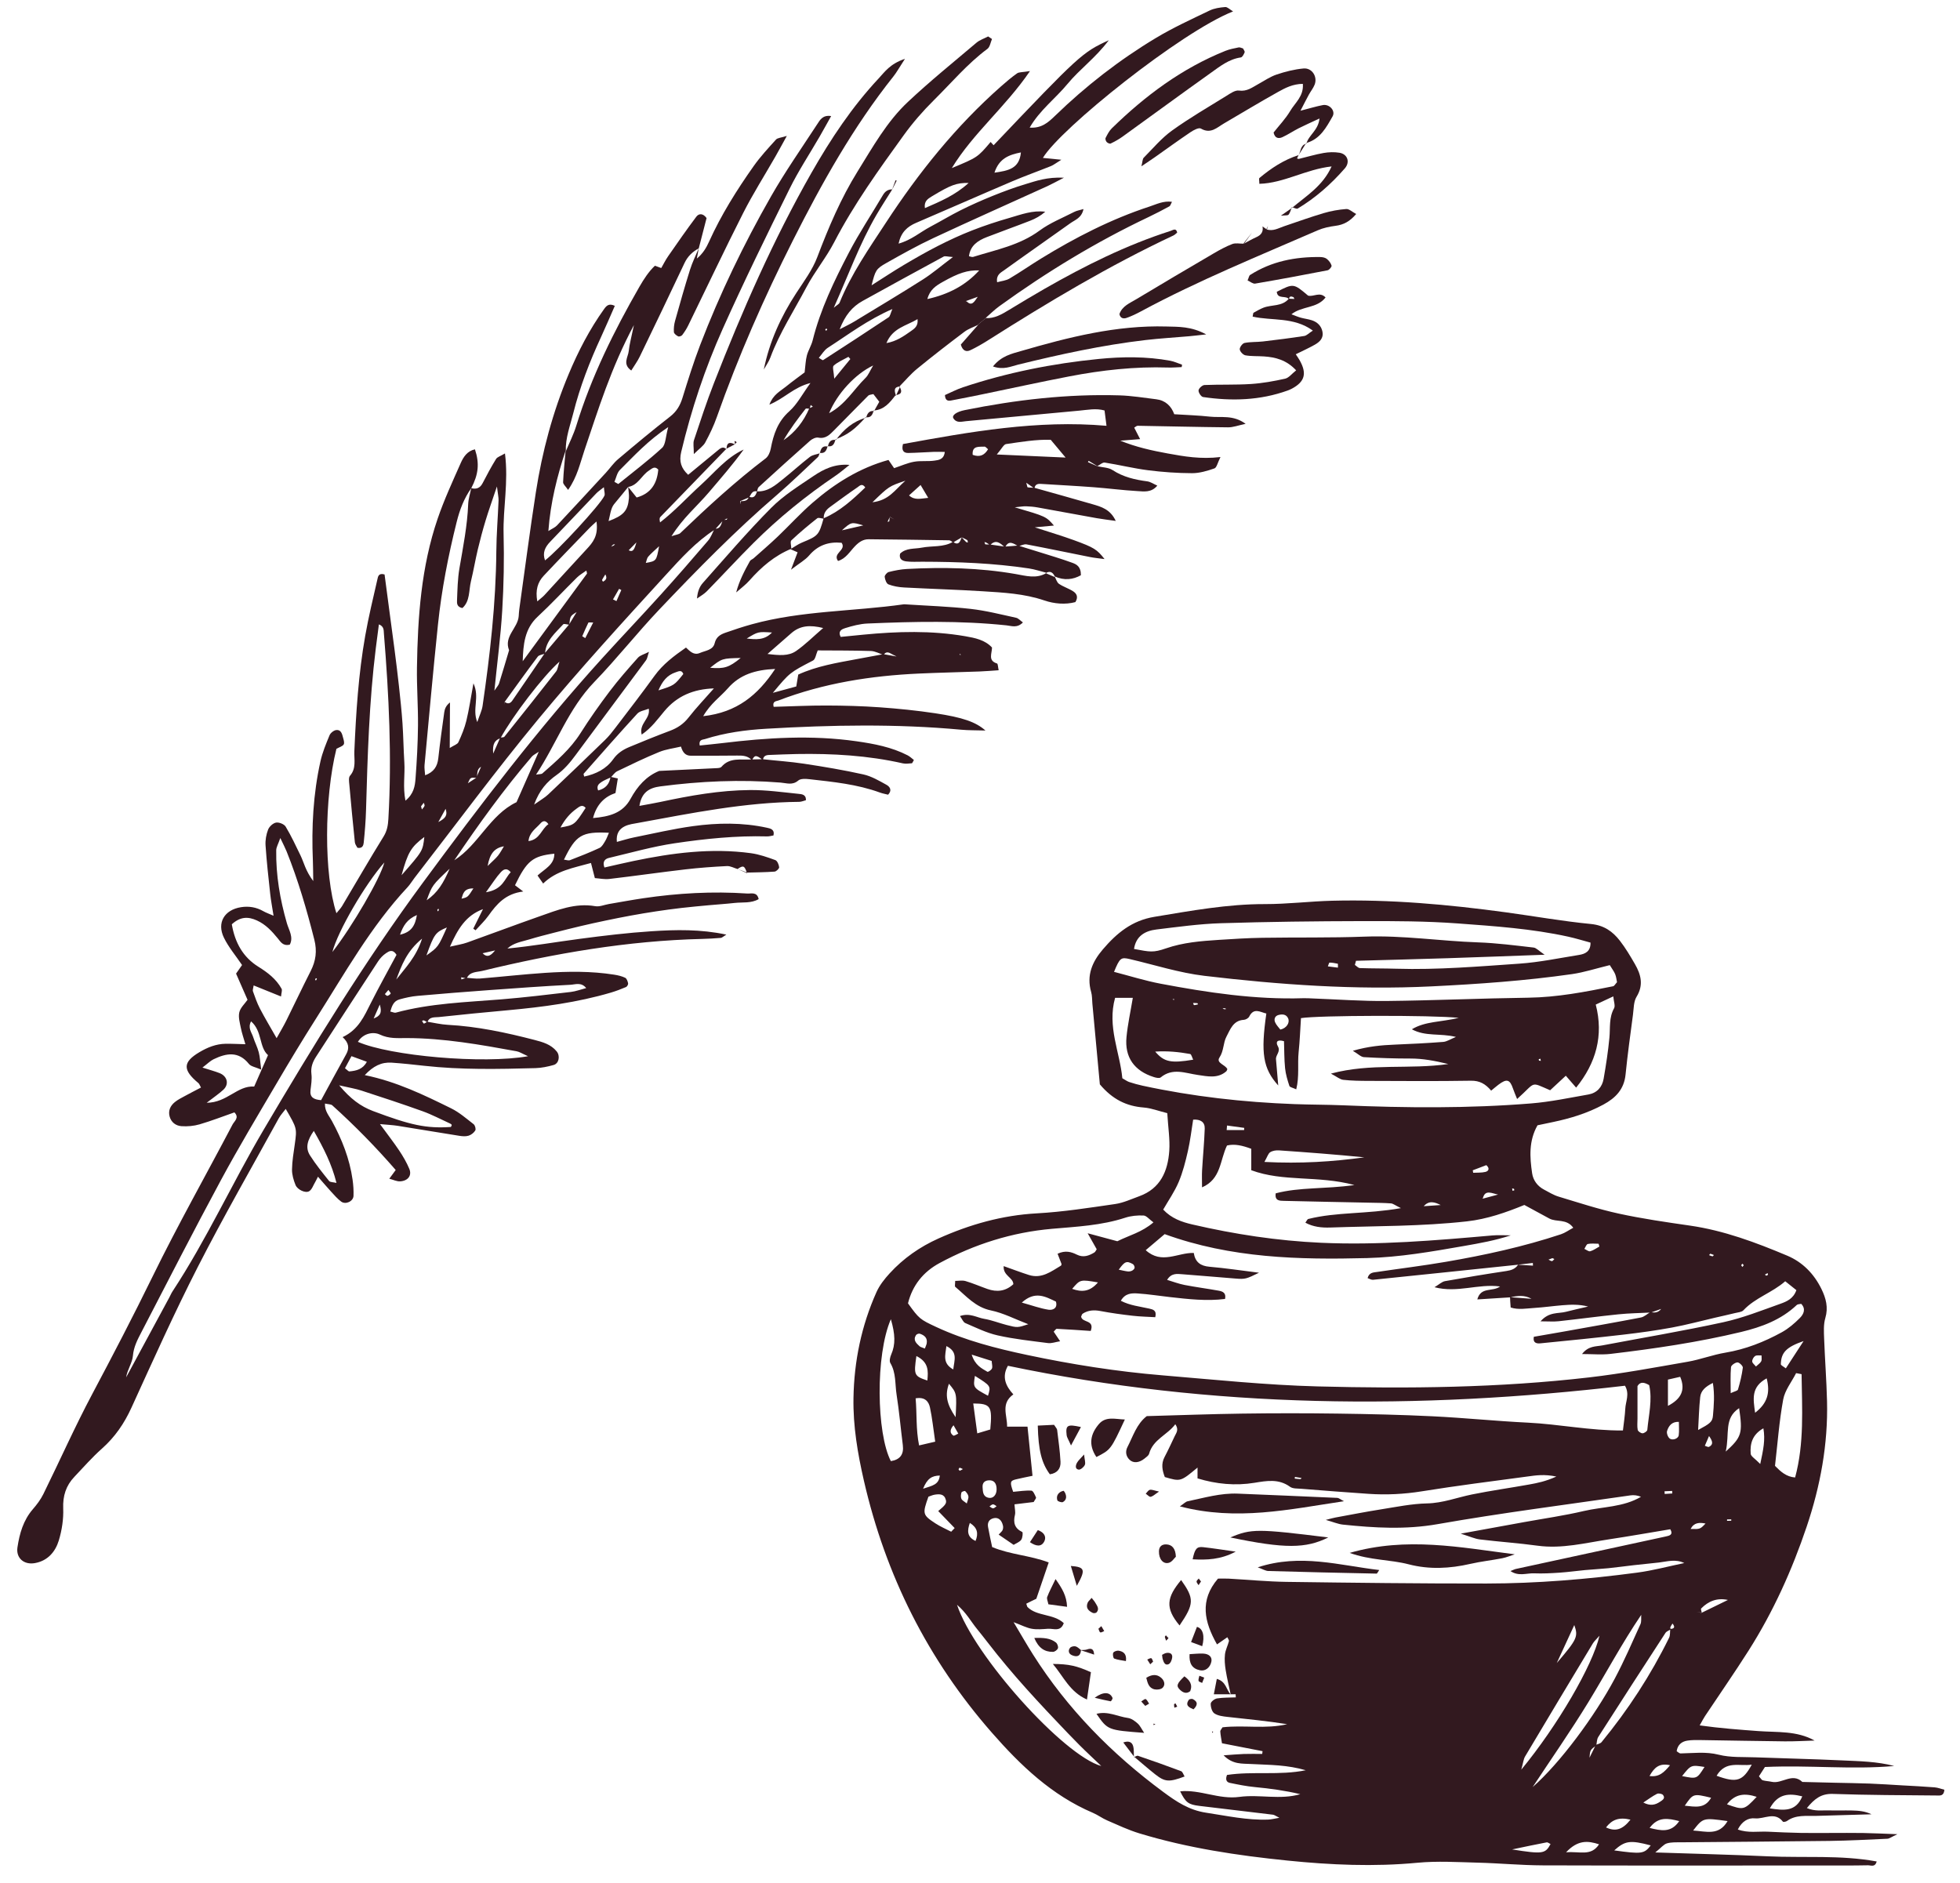 <?xml version="1.0" encoding="utf-8"?>
<!-- Generator: Adobe Illustrator 16.0.0, SVG Export Plug-In . SVG Version: 6.00 Build 0)  -->
<!DOCTYPE svg PUBLIC "-//W3C//DTD SVG 1.0//EN" "http://www.w3.org/TR/2001/REC-SVG-20010904/DTD/svg10.dtd">
<svg version="1.0" id="Layer_1" xmlns="http://www.w3.org/2000/svg" xmlns:xlink="http://www.w3.org/1999/xlink" x="0px" y="0px"
	 width="375.334px" height="360.667px" viewBox="0 0 375.334 360.667" enable-background="new 0 0 375.334 360.667"
	 xml:space="preserve">
<g>
	<g>
		<g>
			<path fill="#32191F" d="M167.373,78.727c0.287-0.508,0.575-1.017,1.007-1.781c-0.338-0.441-0.751-0.977-1.131-1.471
				c-0.434,0.121-0.795,0.111-0.972,0.287c-2.192,2.195-4.347,4.427-6.535,6.626c-0.827,0.83-1.612,1.704-3.042,1.424
				c-0.474-0.092-1.166,0.237-1.566,0.59c-3.316,2.933-6.593,5.91-9.86,8.896c-0.189,0.173-0.202,0.537-0.299,0.813
				c-0.954-0.219-1.142,0.583-1.515,1.138c-0.571,0.241-1.142,0.482-1.712,0.724c0.02,0.205,0.041,0.41,0.061,0.615
				c0.023-0.199,0.045-0.396,0.061-0.6c0.658-0.025,1.329-0.038,1.543-0.875c1.017,0.436,1.3-0.266,1.561-1.006
				c2.085,0.095,3.527-1.194,4.997-2.369c1.729-1.384,3.368-2.883,5.118-4.237c0.512-0.396,1.271-0.472,1.916-0.694l-0.046-0.081
				c-0.104,0.272-0.137,0.625-0.329,0.806c-2.586,2.424-5.125,4.904-7.811,7.214c-7.982,6.864-15.339,14.372-22.574,21.993
				c-4.278,4.506-8.133,9.417-12.451,13.883c-4.942,5.112-7.194,11.763-11.142,17.731c0.666-0.117,1.028-0.071,1.208-0.23
				c2.663-2.347,5.356-4.641,7.296-7.702c1.742-2.75,3.625-5.421,5.589-8.018c1.691-2.235,3.55-4.348,5.417-6.441
				c0.425-0.476,1.189-0.649,2.113-1.125c-0.272,0.807-0.316,1.283-0.56,1.611c-4.493,6.069-9.023,12.11-13.509,18.184
				c-1.06,1.435-2.15,2.745-3.653,3.809c-1.747,1.235-3.252,2.837-4.271,5.649c1.288-0.915,2.062-1.339,2.682-1.926
				c3.654-3.457,7.284-6.938,10.892-10.443c0.741-0.719,1.387-1.543,2.013-2.366c2.511-3.295,5.047-6.573,7.473-9.931
				c1.588-2.198,3.666-3.766,6.022-5.408c0.763,0.71,1.501,1.537,2.658,1.038c1.065-0.461,2.517-0.54,2.832-1.86
				c0.296-1.236,1.105-1.684,2.074-2.025c1.675-0.59,3.365-1.147,5.077-1.62c9.498-2.615,19.365-2.44,29.029-3.81
				c0.145-0.021,0.297-0.001,0.444,0.008c4.132,0.271,8.279,0.403,12.39,0.864c2.93,0.327,5.814,1.072,8.705,1.698
				c0.45,0.097,0.823,0.551,1.313,0.897c-1.112,1.136-2.203,0.656-3.127,0.56c-8.868-0.931-17.75-0.732-26.629-0.353
				c-1.445,0.061-2.901,0.455-4.293,0.885c-0.504,0.156-1.465,0.514-0.843,1.677c1.429-0.141,2.893-0.289,4.358-0.43
				c6.509-0.627,13.012-0.818,19.491,0.301c1.892,0.327,3.774,0.708,5.126,2.163c-0.028,1.201-0.809,2.514,0.957,3.056
				c0.179,0.055,0.178,0.695,0.313,1.297c-1.354,0.089-2.512,0.193-3.674,0.236c-3.849,0.141-7.697,0.221-11.544,0.395
				c-9.233,0.418-18.282,1.833-26.955,5.161c-0.379,0.146-1.222,0.113-0.912,1.212c3.377-0.09,6.751-0.262,10.124-0.251
				c3.405,0.011,6.815,0.102,10.21,0.344c3.541,0.255,7.086,0.611,10.596,1.14c5.338,0.803,7.785,1.681,9.624,3.304
				c-1.795-0.056-3.227-0.022-4.644-0.153c-12.425-1.151-24.852-0.914-37.286-0.189c-4.014,0.231-7.965,0.769-11.802,1.988
				c-0.394,0.127-1.214,0.058-0.984,1.224c1.456-0.153,2.888-0.284,4.314-0.458c8.553-1.037,17.108-1.583,25.696-0.354
				c3.389,0.486,6.732,1.11,9.811,2.697c0.447,0.229,0.818,0.606,1.196,0.892c-0.241,0.401-0.308,0.622-0.388,0.626
				c-0.574,0.037-1.175,0.143-1.722,0.019c-6.69-1.517-13.476-1.906-20.307-1.79c-1.776,0.029-3.551,0.121-5.325,0.182
				c-0.657,0.021-1.123,0.253-1.156,0.992c-1.316-1.029-1.574-1.027-2.122,0.023c-0.754-0.868-1.749-0.917-2.819-0.9
				c-2.948,0.046-5.896,0.019-8.845,0.03c-1.031,0.004-1.57-0.573-1.923-1.751c-1.385,0.332-2.855,0.499-4.173,1.038
				c-2.726,1.115-5.383,2.403-8.037,3.685c-0.483,0.234-0.819,0.773-1.223,1.173c-0.615,0.299-1.277,0.532-1.83,0.919
				c-0.43,0.301-0.966,0.688-0.599,1.587c1.415-0.354,2.165-1.214,2.371-2.613c0.39,0.088,0.78,0.177,1.399,0.317
				c-0.121,0.753-0.267,1.66-0.448,2.787c-2.088,0.704-3.615,2.165-4.298,4.797c3.064-0.275,5.669-0.906,7.182-3.685
				c1.306-2.4,3.024-4.348,5.485-5.343c3.759-0.179,7.424-0.349,11.09-0.536c0.284-0.014,0.668-0.056,0.824-0.237
				c1.599-1.882,3.784-1.297,5.799-1.426c0.69-0.021,1.383-0.042,2.081-0.046c2.658,0.294,5.325,0.466,7.957,0.866
				c3.801,0.579,7.604,1.214,11.354,2.051c1.546,0.345,3.004,1.203,4.414,1.984c0.531,0.294,1.202,0.947,0.313,1.896
				c-0.486-0.126-1.047-0.223-1.573-0.415c-4.364-1.594-8.945-2.037-13.509-2.554c-0.704-0.08-1.666-0.133-2.118,0.256
				c-1.116,0.961-2.227,0.487-3.374,0.395c-7.712-0.627-15.392-0.278-23.054,0.729c-2.117,0.278-3.577,1.142-3.989,3.732
				c1.475-0.275,2.757-0.486,4.026-0.758c5.663-1.213,11.365-2.233,17.165-2.276c3.091-0.023,6.191,0.411,9.276,0.729
				c0.569,0.058,1.481,0.095,1.411,1.222c-0.447,0.113-0.856,0.304-1.269,0.308c-10.438,0.089-20.617,2.162-30.822,4.027
				c-0.872,0.16-1.796,0.267-2.576,0.646c-1.055,0.514-1.699,1.406-1.533,3c1.269-0.338,2.238-0.652,3.229-0.851
				c3.776-0.758,7.537-1.644,11.348-2.169c4.71-0.647,9.46-0.714,14.154,0.305c0.66,0.144,1.525,0.304,1.265,1.477
				c-0.4,0.063-0.812,0.194-1.219,0.184c-5.951-0.162-11.86,0.446-17.717,1.316c-4.236,0.632-8.392,1.816-12.571,2.805
				c-0.763,0.181-1.287,0.703-0.868,1.835c1.838-0.413,3.689-0.854,5.551-1.243c7.433-1.555,14.916-2.532,22.512-1.497
				c1.589,0.218,3.148,0.767,4.661,1.32c0.38,0.14,0.682,0.875,0.734,1.366c0.028,0.258-0.543,0.814-0.873,0.839
				c-1.753,0.132-3.514,0.139-5.272,0.189l-0.018,0.104c-0.46-1.444-0.7-1.548-1.804-0.783l0.022,0.006
				c-0.686-0.202-1.381-0.606-2.054-0.574c-2.661,0.132-5.323,0.324-7.969,0.634c-4.856,0.566-9.696,1.263-14.552,1.832
				c-0.948,0.111-1.937-0.107-2.772-0.165c-0.285-1.114-0.486-1.901-0.742-2.896c-3.387,0.954-6.595,1.445-9.16,3.938
				c-0.469-0.671-0.769-1.101-1.075-1.536c1.43-1.307,3.23-2.061,3.219-4.18c-4.129,0.43-5.269,1.348-7.534,6.043
				c0.378,0.288,0.755,0.573,1.576,1.2c-3.405,0.41-5.086,2.423-6.659,4.626c-0.719,1.007-1.64,1.869-2.469,2.798
				c-0.146-0.103-0.292-0.204-0.439-0.306c0.621-1.247,1.241-2.494,1.862-3.741c-3.302,1.215-4.834,3.825-6.331,7.19
				c1.393-0.329,2.374-0.466,3.288-0.792c4.604-1.642,9.178-3.373,13.791-4.991c3.468-1.215,6.899-2.646,10.75-1.973
				c0.824,0.145,1.744-0.267,2.62-0.416c2.192-0.373,4.377-0.78,6.575-1.106c6.611-0.979,13.256-1.355,19.93-0.902
				c0.74,0.049,1.856-0.382,2.167,1.068c-1.432,0.839-3.076,0.563-4.624,0.737c-1.618,0.183-3.246,0.279-4.868,0.431
				c-1.77,0.164-3.54,0.325-5.304,0.527c-1.62,0.187-3.235,0.408-4.847,0.651c-1.611,0.243-3.219,0.514-4.822,0.806
				c-1.604,0.293-3.202,0.614-4.797,0.948c-1.595,0.333-3.188,0.682-4.774,1.056c-1.73,0.408-3.456,0.844-5.178,1.288
				c-1.578,0.406-3.163,0.801-4.72,1.279c-1.437,0.439-2.992,0.635-4.185,1.744c4.689-0.452,9.289-1.257,13.915-1.865
				c4.548-0.6,9.114-1.15,13.69-1.447c4.664-0.305,9.359-0.411,14.325,0.645c-0.606,0.368-0.823,0.605-1.057,0.625
				c-1.177,0.1-2.358,0.17-3.539,0.198c-14.295,0.34-28.288,2.769-42.14,6.123c-1.055,0.256-2.409,0.119-2.99,1.445
				c-0.353-0.073-0.705-0.146-1.057-0.218c0.014,0.136,0.028,0.272,0.043,0.409c0.328-0.106,0.656-0.211,0.983-0.316
				c0.864,0.054,1.736,0.211,2.59,0.143c4.133-0.334,8.255-0.806,12.392-1.08c4.435-0.296,8.881-0.357,13.296,0.342
				c0.721,0.114,1.459,0.283,2.109,0.596c0.298,0.143,0.48,0.679,0.559,1.067c0.042,0.207-0.187,0.617-0.393,0.704
				c-0.947,0.403-1.914,0.775-2.901,1.066c-6.428,1.892-13.032,2.765-19.683,3.375c-4.424,0.406-8.848,0.827-13.264,1.31
				c-0.79,0.086-1.838-0.118-2.2,1.012c-0.215-0.126-0.419-0.276-0.648-0.365c-0.1-0.041-0.25,0.044-0.377,0.074
				c0.122,0.183,0.258,0.526,0.36,0.517c0.219-0.022,0.419-0.226,0.628-0.352c1.305,0.208,2.604,0.528,3.915,0.599
				c5.658,0.304,11.16,1.474,16.618,2.891c1.569,0.407,3.162,0.841,4.271,2.205c0.69,0.85,0.445,2.308-0.593,2.6
				c-1.129,0.318-2.314,0.565-3.481,0.598c-7.112,0.193-14.225,0.343-21.317-0.449c-2.062-0.231-4.126-0.452-6.195-0.595
				c-1.977-0.138-3.557,0.66-5.168,2.382c6.134,1.261,11.335,3.806,16.518,6.354c1.568,0.771,2.937,1.969,4.333,3.053
				c0.271,0.212,0.463,0.931,0.31,1.19c-0.26,0.439-0.779,0.847-1.272,1.002c-0.54,0.171-1.187,0.121-1.766,0.029
				c-3.944-0.621-7.88-1.292-11.825-1.918c-0.94-0.149-1.899-0.188-3.385-0.327c1.462,1.999,2.637,3.504,3.694,5.088
				c0.733,1.1,1.41,2.265,1.919,3.48c0.527,1.26-0.229,2.292-1.739,2.396c-0.645,0.046-1.318-0.306-2.092-0.506
				c0.514-0.699,0.835-1.138,1.226-1.668c-3.812-4.394-7.85-8.512-12.141-12.381c-0.264-0.238-0.776-0.199-1.409-0.342
				c-0.067,1.438,0.791,2.331,1.324,3.31c1.933,3.545,3.401,7.25,3.968,11.267c0.145,1.021,0.216,2.067,0.178,3.098
				c-0.04,1.052-1.512,1.736-2.37,1.093c-0.696-0.522-1.283-1.2-1.876-1.848c-0.847-0.923-1.655-1.881-2.561-2.916
				c-0.292,0.568-0.406,0.826-0.55,1.065c-0.36,0.594-0.604,1.398-1.135,1.716c-0.719,0.43-2.25-0.289-2.614-1.193
				c-0.377-0.937-0.687-1.983-0.671-2.977c0.024-1.621,0.31-3.239,0.534-4.853c0.419-3.019,0.434-3.016-1.738-6.74
				c-0.482,0.644-0.99,1.173-1.332,1.796c-5.206,9.479-10.598,18.864-15.517,28.492c-4.512,8.833-8.573,17.899-12.693,26.926
				c-1.383,3.033-3.167,5.636-5.66,7.849c-1.876,1.666-3.541,3.573-5.273,5.398c-1.608,1.694-2.231,3.653-2.137,6.059
				c0.08,2.03-0.248,4.161-0.837,6.113c-0.66,2.189-2.136,3.923-4.598,4.354c-2.1,0.369-3.633-0.983-3.327-3.019
				c0.398-2.647,1.122-5.194,2.948-7.305c0.768-0.888,1.498-1.856,2.013-2.901c3.14-6.374,6.026-12.88,9.359-19.149
				c3.964-7.457,7.855-14.938,11.566-22.528c4.813-9.844,10.211-19.399,15.31-29.104c0.334-0.636,1.351-1.308,0.348-2.314
				c-2.208,0.772-4.406,1.631-6.661,2.289c-1.104,0.322-2.33,0.432-3.481,0.35c-1.061-0.075-1.962-0.726-2.266-1.86
				c-0.3-1.125,0.154-2.058,1.007-2.752c0.567-0.461,1.243-0.796,1.892-1.149c1.026-0.562,2.069-1.09,3.11-1.636
				c-0.223-0.395-0.303-0.692-0.497-0.854c-3.04-2.524-3-4.02,0.2-5.92c1.548-0.92,3.195-1.586,5.028-1.609
				c1.14-0.015,2.281,0.049,3.774,0.086c-0.331-1.156-0.665-2.099-0.859-3.069c-0.199-1.003-0.526-2.093-0.308-3.031
				c0.207-0.895,1.045-1.64,1.578-2.41c-0.781-1.783-1.491-3.401-2.197-5.013c0.449-0.645,0.84-1.204,1.148-1.644
				c-1.223-1.809-2.588-3.408-3.476-5.238c-1.392-2.869,0.089-5.334,3.271-5.838c1.503-0.24,2.941,0.001,4.285,0.77
				c0.48,0.274,1.014,0.457,1.951,0.869c-0.258-1.659-0.505-2.922-0.643-4.194c-0.335-3.087-0.681-6.175-0.89-9.271
				c-0.068-1.003,0.125-2.094,0.487-3.033c0.225-0.582,0.941-1.241,1.527-1.343c0.571-0.098,1.549,0.294,1.84,0.777
				c1.064,1.767,1.937,3.65,2.84,5.512c0.659,1.353,0.938,2.907,2.44,4.908c-0.034-1.919-0.03-2.912-0.072-3.903
				c-0.273-6.394,0.055-12.748,1.446-19.006c0.382-1.718,1.07-3.379,1.748-5.014c0.187-0.449,0.814-0.945,1.287-0.999
				c0.925-0.103,1.12,0.769,1.305,1.474c0.112,0.422,0.298,0.983,0.117,1.283c-0.215,0.355-0.786,0.497-1.397,0.843
				c-2.339,9.46-2.418,23.989,0,31.479c0.432-0.537,0.814-0.912,1.08-1.357c2.655-4.454,5.24-8.949,7.968-13.356
				c0.676-1.093,0.837-2.191,0.904-3.363c0.687-11.865,0.102-23.702-0.86-35.527c-0.047-0.573,0.042-1.321-0.957-1.713
				c-0.212,1.634-0.408,3.086-0.589,4.541c-1.283,10.308-1.579,20.676-1.875,31.045c-0.059,2.068-0.229,4.138-0.439,6.197
				c-0.049,0.482-0.216,1.197-1.207,1.003c-0.147-0.299-0.45-0.658-0.49-1.045c-0.383-3.682-0.733-7.368-1.061-11.057
				c-0.051-0.566-0.172-1.346,0.126-1.688c1.25-1.432,0.768-3.115,0.835-4.689c0.319-7.407,0.789-14.802,2.08-22.111
				c0.643-3.642,1.517-7.244,2.341-10.851c0.105-0.459,0.2-1.248,1.365-0.9c0.291,2.208,0.596,4.52,0.903,6.832
				c0.333,2.498,0.679,4.995,0.998,7.494c0.301,2.354,0.598,4.707,0.855,7.064c0.256,2.358,0.511,4.718,0.674,7.083
				c0.173,2.513,0.197,5.033,0.358,7.547c0.148,2.302-0.317,4.644,0.211,7.297c1.595-1.307,1.821-2.792,1.927-4.198
				c0.256-3.393,0.443-6.796,0.475-10.197c0.034-3.703-0.255-7.408-0.199-11.11c0.147-9.658,0.809-19.274,3.964-28.5
				c1.243-3.634,2.868-7.144,4.424-10.665c0.516-1.165,1.257-2.304,2.717-2.614c0.896,2.709,0.676,4.788-0.71,7.447
				c-1.39,1.954-2.203,4.123-2.787,6.455c-1.62,6.472-2.891,13.006-3.584,19.636c-0.936,8.975-1.735,17.963-2.574,26.948
				c-0.054,0.574,0.065,1.165,0.115,1.939c1.659-0.62,2.344-1.682,2.52-3.256c0.325-2.94,0.729-5.871,1.14-8.8
				c0.092-0.665,0.341-1.308,1.1-1.894c-0.015,2.755-0.029,5.511-0.047,8.723c0.816-0.521,1.472-0.704,1.655-1.103
				c0.61-1.326,1.182-2.698,1.526-4.113c0.517-2.129,0.829-4.308,1.358-7.168c1.251,2.72-0.292,4.888,0.733,7.422
				c0.446-1.334,0.884-2.197,1.016-3.104c1.43-9.816,2.552-19.657,2.632-29.597c0.026-3.25,0.299-6.498,0.427-9.747
				c0.021-0.561-0.123-1.126-0.31-2.678c-0.929,2.774-1.597,4.624-2.166,6.505c-0.557,1.84-1.056,3.702-1.501,5.573
				c-0.479,2.015-0.818,4.063-1.308,6.075c-0.429,1.76-0.151,3.802-1.637,5.132c-1.065-0.193-1.052-0.921-1.032-1.422
				c0.083-2.066,0.116-4.157,0.462-6.188c0.698-4.083,1.511-8.139,1.676-12.296c0.042-1.022,0.379-2.032,0.582-3.05
				c0.976,0.242,1.692-0.002,2.183-0.961c0.807-1.572,1.649-3.129,2.574-4.633c0.236-0.384,0.843-0.541,1.704-1.056
				c0.705,5.491-0.392,10.452-0.264,15.417c0.125,4.875,0.034,9.768-0.258,14.636c-0.299,4.985-0.957,9.947-1.503,15.371
				c0.475-0.715,0.779-1.014,0.892-1.372c0.665-2.116,1.286-4.245,1.922-6.371c-1.06-2.647,1.675-4.222,1.843-6.522
				c0.033-0.443,0.052-0.888,0.113-1.327c1.046-7.469,2.015-14.951,3.172-22.404c1.206-7.774,3.238-15.35,6.28-22.616
				c1.83-4.373,4.005-8.584,6.778-12.456c0.437-0.611,0.909-1.188,2.061-0.623c-0.873,1.984-1.723,3.995-2.639,5.975
				c-2.18,4.714-4.05,9.542-5.314,14.583c-0.603,2.403-1.523,4.753-1.431,7.296l-0.029-0.169c-1.623,4.925-2.902,9.919-3.311,15.443
				c0.735-0.471,1.287-0.689,1.654-1.081c3.139-3.345,6.249-6.717,9.358-10.09c0.786-0.853,1.448-1.844,2.325-2.584
				c3.276-2.771,6.573-5.521,9.958-8.156c1.249-0.972,1.928-2.118,2.382-3.583c1.053-3.394,2.109-6.797,3.381-10.113
				c3.776-9.838,8.348-19.319,13.565-28.464c2.711-4.75,5.863-9.25,8.855-13.838c0.535-0.821,1.061-1.823,2.673-1.567
				c-0.771,1.376-1.47,2.656-2.197,3.917c-1.927,3.334-4.063,6.563-5.764,10.009c-4.393,8.896-8.767,17.81-12.819,26.864
				c-3.387,7.565-6.004,15.435-7.931,23.525c-0.44,1.85-0.013,3.127,1.332,4.386c1.975-1.627,3.916-3.223,5.854-4.822
				c0.495-0.409,0.989-0.599,1.503-0.032c0,0-0.055-0.132-0.048-0.119c-4.211,4.36-8.428,8.704-12.639,13.055
				c-0.091,0.094-0.13,0.262-0.143,0.4c-0.012,0.144,0.037,0.292,0.089,0.64c2.868-2.219,5.228-4.837,7.827-7.19
				c2.614-2.368,4.847-5.216,8.186-6.768c-2.079,2.875-4.393,5.52-6.668,8.199c-2.255,2.657-4.993,4.922-7.156,8.401
				c0.957-0.328,1.431-0.352,1.689-0.6c5.233-5.013,10.56-9.914,16.343-14.306c0.505-0.383,0.846-1.177,0.971-1.837
				c0.521-2.742,1.331-5.207,3.568-7.195c1.494-1.328,2.464-3.243,4.04-5.404c-3.217,0.807-4.992,2.961-7.863,4.141
				c0.713-1.937,2.085-2.569,3.158-3.442c1.248-1.016,2.56-1.954,3.59-2.733c0.164-1.322,0.184-2.313,0.432-3.245
				c0.263-0.991,0.858-1.896,1.105-2.889c1.479-5.939,4.127-11.407,6.927-16.781c1.975-3.792,4.362-7.369,6.536-11.057
				c0.418-0.709,0.963-1.077,1.771-1.084l0.023-0.012c-1.01,1.622-2.06,3.22-3.021,4.869c-3.215,5.515-5.369,11.502-8.194,17.818
				c0.698-0.584,1.011-0.717,1.102-0.94c2.242-5.54,5.652-10.407,8.893-15.362c6.268-9.586,13.394-18.464,22.012-26.076
				c0.996-0.881,2.015-1.748,3.1-2.513c0.372-0.262,0.977-0.191,2.47-0.436c-4.767,6.972-10.822,11.805-14.973,18.58
				c4.932-2.05,4.932-2.05,7.436-5.002c0.188,0.209,0.377,0.419,0.565,0.628c16.385-17.224,17.013-17.806,22.06-20.109
				c-2.531,3.377-5.571,5.541-7.895,8.355c-2.313,2.805-5.327,5.028-7.253,8.373c2.254,0.17,3.544-0.983,4.858-2.258
				c5.873-5.697,12.309-10.699,19.317-14.91c3.291-1.978,6.812-3.581,10.277-5.252c0.903-0.436,1.98-0.588,2.995-0.669
				c0.417-0.033,0.878,0.469,1.503,0.836c-9.949,3.917-33.039,22.401-36.421,28.057c0.966,0.096,1.905,0.19,3.535,0.353
				c-1.063,0.655-1.493,1.012-1.988,1.211c-2.475,0.996-4.993,1.888-7.445,2.934c-6.138,2.615-12.24,5.31-18.373,7.936
				c-1.706,0.729-2.899,1.807-3.364,3.981c2.46-0.683,4.144-2.205,6.078-3.228c1.967-1.038,3.87-2.199,5.859-3.189
				s4.024-1.896,6.086-2.726c2.06-0.831,4.15-1.61,6.277-2.248c2.048-0.614,4.103-1.38,7.37-1.235
				c-1.672,0.857-2.396,1.269-3.152,1.612c-7.285,3.314-14.6,6.563-21.852,9.951c-3.085,1.442-6.069,3.115-9.037,4.792
				c-1.974,1.114-2.074,1.417-2.8,4.256c2.217-1.403,4.176-2.707,6.196-3.905c2.167-1.285,4.358-2.541,6.603-3.682
				c2.111-1.074,4.272-2.076,6.479-2.936c2.346-0.916,4.747-1.705,7.168-2.401c2.2-0.634,4.388-1.483,6.815-1.166
				c-0.887,0.772-1.85,1.314-2.869,1.711c-2.762,1.077-5.558,2.069-8.322,3.142c-1.711,0.663-3.168,1.615-3.42,3.665
				c0.274,0.049,0.578,0.2,0.812,0.128c4.361-1.361,8.885-2.22,12.717-5.046c2.005-1.48,4.408-2.425,6.649-3.578
				c0.452-0.232,0.982-0.308,1.752-0.537c-0.349,1.712-1.605,2.063-2.508,2.708c-4.218,3.016-8.477,5.974-12.683,9.005
				c-0.642,0.463-1.572,0.872-1.346,2.301c0.828-0.235,1.694-0.307,2.367-0.704c2.042-1.204,3.989-2.568,6.01-3.809
				c6.589-4.043,13.435-7.568,20.802-9.982c1.331-0.436,2.662-1.136,4.3-0.907c-0.239,0.442-0.304,0.766-0.49,0.866
				c-1.302,0.706-2.613,1.399-3.952,2.034c-10.082,4.778-19.568,10.553-28.601,17.082c-0.95,0.687-1.788,1.53-2.677,2.301
				l0.182-0.083c-0.574,0.468-1.147,0.935-1.72,1.403l0.162-0.051c-0.889,0.441-1.872,0.757-2.65,1.345
				c-3.056,2.303-6.084,4.646-9.044,7.069c-1.236,1.012-2.276,2.263-3.407,3.406l0.159-0.012c-1.392,0.09-1.053,0.964-0.813,1.794
				l-0.081-0.118c-1.086,1.417-2.186,2.812-4.184,2.926L167.373,78.727z M171.546,125.367c0.164,0.088,0.329,0.178,0.493,0.268
				c-0.12,0.027-0.243,0.053-0.365,0.081c-0.368-0.185-0.745-0.354-1.101-0.559c-0.541-0.312-1.003-0.317-1.356,0.27
				c-0.815-0.257-1.626-0.725-2.448-0.752c-3.396-0.11-6.797-0.086-10.179-0.112c-0.336,0.764-0.438,1.695-0.898,1.934
				c-4.419,2.298-4.436,2.264-7.695,6.192c1.771-0.482,3.122-0.85,4.486-1.221c0.141-0.843,0.252-1.524,0.377-2.278
				c3.544-1.623,7.345-2.239,11.122-2.946c1.73-0.324,3.464-0.644,5.196-0.964c0.823,0.146,1.647,0.294,2.471,0.441
				C171.619,125.603,171.582,125.484,171.546,125.367z M139.144,99.541c0.054-0.007,0.087-0.177,0.13-0.272
				c-0.276,0.144-0.552,0.29-0.829,0.434c-0.505,0.564-1.011,1.126-1.516,1.69c-3.643,2.343-6.535,5.549-9.398,8.682
				c-8.288,9.069-16.589,18.145-24.414,27.609c-8.201,9.918-15.858,20.288-23.75,30.462c-0.454,0.585-0.828,1.24-1.33,1.777
				c-7.032,7.524-12.011,16.479-17.481,25.088c-2.62,4.123-5.142,8.313-7.616,12.525c-3.6,6.127-7.263,12.225-10.635,18.478
				c-5.2,9.644-10.189,19.398-15.233,29.126c-0.733,1.414-1.47,2.792-1.62,4.517c-0.118,1.361-1.07,2.649-1.299,4.129
				c2.754-5.098,5.509-10.194,8.262-15.292c0.212-0.391,0.379-0.81,0.623-1.179c6.52-9.91,11.423-20.731,17.433-30.927
				c9.55-16.202,19.361-32.229,30.548-47.396c10.904-14.782,22.006-29.388,34.363-42.998c3.682-4.056,7.458-8.024,11.13-12.087
				c3.075-3.402,6.085-6.864,9.066-10.346c0.563-0.656,0.859-1.538,1.277-2.315c1.199,0.081,1.244-0.918,1.561-1.662
				C138.656,99.556,138.903,99.572,139.144,99.541z M121.873,103.871c-0.771,0.789-1.151,1.177-1.53,1.565
				c-0.193,0.172-0.387,0.344-0.581,0.517c0.174-0.208,0.348-0.417,0.521-0.623C121.217,105.868,121.479,105.241,121.873,103.871z
				 M117.519,104.486c0.104-0.052,0.168-0.178,0.25-0.272c-0.139,0.039-0.313,0.039-0.41,0.125
				c-0.186,0.166-0.329,0.381-0.489,0.575c-0.252,0.128-0.504,0.255-0.757,0.384c0.236-0.173,0.472-0.347,0.707-0.52
				C117.054,104.674,117.296,104.6,117.519,104.486z M89.591,150.007c0.535-0.35,1.069-0.699,1.604-1.047
				c0.268-0.607,0.534-1.214,0.929-2.112c-1.045,0.581-0.508,1.591-0.953,2.116C90.078,148.89,90.078,148.89,89.591,150.007z
				 M187.234,56.84c-0.752,0.272-1.504,0.544-2.256,0.817c-0.045,0.189-0.09,0.379-0.136,0.568c-0.01-0.107-0.062-0.232-0.021-0.315
				c0.047-0.099,0.172-0.16,0.262-0.238C186.117,58.809,186.644,57.665,187.234,56.84z M107.857,119.565
				c-1.501,1.647-3.343,3.108-3.482,5.605c-0.468,0.202-1.133,0.24-1.392,0.583c-2.16,2.862-4.244,5.782-6.351,8.685
				c-0.053,0.235-0.106,0.469-0.121,0.537c0.02-0.072,0.088-0.309,0.154-0.547c0.583,0.461,1.065,0.295,1.447-0.26
				c2.081-3.027,4.151-6.06,6.225-9.092c1.547-1.827,3.096-3.655,4.644-5.484c0.443-0.729,0.886-1.457,1.441-2.37
				c-1.223,0.75-1.223,0.75-1.412,2.414C108.632,119.634,108.016,119.392,107.857,119.565z M154.258,78.304
				c-1.507,1.919-2.973,3.872-4.208,6c2.274-1.545,3.861-3.633,4.938-6.137c0.224-0.094,0.448-0.188,0.672-0.283
				c-0.137-0.107-0.275-0.214-0.412-0.322c-0.067,0.238-0.133,0.476-0.198,0.714C154.781,78.285,154.362,78.171,154.258,78.304z
				 M121.914,95.278c2.714-0.75,3.917-2.654,4.143-5.35c-0.707-0.748-1.196-0.191-1.807,0.21c-1.412,0.925-2.064,2.804-3.95,3.114
				c-0.723,0.885-1.432,1.782-2.171,2.653c-0.982,1.157-0.993,1.147-1.589,3.896c2.861-1.072,3.69-1.963,3.896-4.377
				c0.061-0.715-0.093-1.449-0.148-2.175C120.803,93.896,121.322,94.541,121.914,95.278z M96.596,141.083
				c3.322-4.145,6.627-8.304,9.898-12.489c0.292-0.375,0.334-0.943,0.642-1.875c-3.174,2.8-9.015,10.476-11.293,14.661
				c-1.082,0.355-1.576,1.08-1.396,2.938c0.619-1.405,0.981-2.228,1.344-3.05C96.062,141.205,96.462,141.249,96.596,141.083z
				 M49.474,185.141c1.795,1.118,3.414,2.352,4.444,4.214c0.165,0.297-0.041,0.799-0.1,1.486c-1.849-0.747-3.521-1.424-5.243-2.119
				c-0.082,0.577-0.224,0.885-0.142,1.114c0.402,1.11,0.782,2.242,1.325,3.286c0.931,1.792,1.976,3.522,3.214,5.703
				c0.753-1.357,1.338-2.322,1.838-3.328c1.576-3.174,3.084-6.381,4.69-9.539c0.982-1.93,1.241-3.822,0.698-5.979
				c-1.448-5.744-3.104-11.415-5.312-16.918c-0.268-0.666-0.608-1.303-1.206-2.571c-0.408,1.178-0.775,1.755-0.784,2.336
				c-0.071,4.769,0.723,9.411,2.043,13.99c0.38,1.313,1.308,2.671,0.558,4.092c-1.311,0.329-1.764-0.537-2.304-1.197
				c-1.131-1.382-2.313-2.666-3.995-3.43c-1.635-0.741-3.129-0.787-4.806,0.733C44.998,180.574,46.563,183.326,49.474,185.141z
				 M66.289,201.91c0.645-1.155,0.526-2.194-0.678-3.287c3.047-1.426,4.142-4.024,5.408-6.532c1.592-3.152,3.313-6.239,4.911-9.225
				c-0.754-1.201-1.481-0.665-2.007-0.315c-0.598,0.396-1.13,0.969-1.526,1.573c-3.972,6.061-7.912,12.14-11.855,18.219
				c-0.655,1.009-1.064,2.047-0.905,3.335c0.125,1.007-0.053,2.062-0.176,3.086c-0.167,1.383,0.6,1.817,2.027,1.931
				C63.054,207.82,64.648,204.851,66.289,201.91z M127.233,136.184c-1.263,1.507-2.45,3.197-4.349,4.502
				c-0.57-2.148,1.704-2.994,1.354-4.958c-0.779,0.318-1.712,0.42-2.191,0.94c-3.479,3.785-6.869,7.654-10.273,11.508
				c-0.061,0.068,0.044,0.28,0.095,0.546c2.242-0.472,4.241-1.472,5.545-3.306c0.841-1.182,1.879-1.84,3.092-2.348
				c2.583-1.082,5.181-2.133,7.803-3.116c1.421-0.534,2.571-1.29,3.531-2.515c1.523-1.943,3.236-3.739,4.869-5.597
				C132.763,131.973,129.65,133.298,127.233,136.184z M98.928,201.332c-6.962-1.266-13.924-2.513-21.042-2.527
				c-1.718-0.003-3.394,0.161-5.159-0.678c-1.203-0.572-3.138-0.291-4.191,1.399c6.16,2.709,24.061,4.291,32.58,2.752
				C99.987,201.78,99.48,201.433,98.928,201.332z M75.779,193.939c6.633-1.803,13.463-1.997,20.254-2.551
				c4.428-0.362,8.842-0.897,13.257-1.413c0.973-0.113,1.916-0.474,2.967-0.746c-0.947-1.182-2.089-0.679-3.025-0.63
				c-5.178,0.266-10.352,0.643-15.524,1.018c-4.581,0.335-9.16,0.693-13.734,1.102c-1.173,0.104-2.346,0.365-3.483,0.683
				c-1.14,0.318-1.447,1.301-1.751,2.317C75.234,193.832,75.539,194.004,75.779,193.939z M42.046,205.516
				c1.49,0.59,1.861,2.116,0.739,3.171c-0.813,0.765-1.758,1.388-3.207,2.509c3.942-0.021,5.853-3.322,9.096-3.106
				c0.889-2.019,1.715-3.896,2.649-6.016c-1.748-1.562-1.067-4.572-3.244-6.47c-0.679,1.272,0.121,2.118,0.399,3.004
				c0.31,0.986,0.811,1.918,1.071,2.914c0.244,0.932,0.282,1.918,0.47,3.322c-1.104-0.485-1.959-0.595-2.345-1.078
				c-2.012-2.52-4.351-2.072-6.781-0.901c-0.621,0.298-1.128,0.831-2.125,1.588C40.192,204.909,41.141,205.158,42.046,205.516z
				 M71.438,212.782c7.195,2.709,10.191,3.364,14.904,3.047c0.056-0.127,0.184-0.279,0.155-0.391
				c-0.028-0.114-0.2-0.215-0.331-0.275c-1.74-0.795-3.443-1.7-5.238-2.347c-3.881-1.395-7.801-2.68-11.722-3.957
				c-1.11-0.362-2.278-0.544-4.256-1.001C67.107,210.43,69.033,211.875,71.438,212.782z M163.51,61.63
				c4.413-2.679,8.847-5.327,13.204-8.095c1.831-1.164,3.493-2.595,5.771-4.311c-1.063-0.067-1.501-0.235-1.769-0.091
				c-5.188,2.809-10.363,5.641-15.524,8.499c-1.996,1.105-3.368,2.761-4.396,5.432C162.014,62.425,162.787,62.069,163.51,61.63z
				 M98.915,153.628c1.4-3.177,2.75-6.242,4.25-9.65c-0.59,0.408-1.042,0.603-1.329,0.938c-5.355,6.245-10.157,12.91-14.835,19.834
				C91.67,161.777,93.817,156.051,98.915,153.628z M148.441,128.116c-3.783,0.16-6.757,1.065-9.063,3.709
				c-1.428,1.638-3.306,2.884-4.715,5.332C141.141,136.433,145.123,133.118,148.441,128.116z M112.394,109.874
				c0.05-0.07-0.038-0.241-0.106-0.603c-0.659,0.48-1.295,0.836-1.796,1.33c-2.53,2.495-4.95,5.108-7.552,7.523
				c-2.491,2.312-2.744,5.348-2.843,8.513C104.199,121.051,108.301,115.466,112.394,109.874z M112.982,101.022
				c-2.96,3.071-5.94,6.125-8.857,9.236c-1.146,1.223-1.628,2.716-1.237,4.917c0.656-0.571,1.053-0.854,1.375-1.206
				c2.69-2.921,5.353-5.87,8.057-8.778c1.183-1.273,2.292-2.537,1.906-5.316C113.616,100.436,113.281,100.712,112.982,101.022z
				 M114.184,94.488c-2.947,3.081-5.863,6.191-8.821,9.262c-0.996,1.033-1.521,2.13-0.991,3.57
				c2.396-1.8,10.569-10.63,11.371-12.378c0.149-0.326-0.038-0.806-0.101-1.636C114.982,93.834,114.538,94.118,114.184,94.488z
				 M126.783,85.776c0.703-0.646,0.659-2.103,1.177-3.984c-3.932,2.626-6.523,5.5-9.246,8.202c-0.559,0.554-0.713,1.514-1.053,2.287
				c0.249,0.138,0.497,0.276,0.745,0.414C121.219,90.412,124.122,88.225,126.783,85.776z M107.994,164.637
				c0.428,0.043,0.851,0.214,1.161,0.096c1.903-0.733,3.804-1.48,5.65-2.341c0.471-0.219,0.789-0.837,1.091-1.326
				c0.282-0.458,0.452-0.987,0.713-1.58C111.408,159.235,110.278,159.921,107.994,164.637z M158.519,66.61
				c-0.683,0.44-1.131,1.247-1.719,1.921c0.408,0.225,0.725,0.5,0.822,0.438c4.2-2.709,8.388-5.438,12.546-8.208
				c0.289-0.191,0.348-0.729,0.72-1.575C166.133,61.25,162.421,64.097,158.519,66.61z M63.647,182.33
				c3.904-5.043,9.152-14.084,9.956-17.158C69.905,169.346,64.661,178.384,63.647,182.33z M152.453,124.673
				c1.735-1.203,3.246-2.73,5.184-4.4c-2.53-0.624-4.414-0.476-6.086,0.975c-1.379,1.198-2.752,2.404-4.574,3.996
				C149.251,125.523,151.007,125.675,152.453,124.673z M187.514,51.786c-2.221-0.071-3.938,0.479-7.025,2.227
				c-1.245,0.705-2.431,1.454-2.9,3.261C181.623,56.371,184.887,54.677,187.514,51.786z M60.092,216.583
				c-1.163,1.681-1.7,3.164-0.728,4.693c1.089,1.718,2.384,3.309,3.658,4.898c0.203,0.254,0.77,0.216,1.411,0.372
				C63.536,222.942,61.976,219.877,60.092,216.583z M158.771,79.134c3.126-1.656,4.722-4.556,6.972-6.756
				c0.554-0.542,0.847-1.352,1.465-2.384C163.735,71.644,160.287,75.432,158.771,79.134z M185.493,35.038
				c-2.338-0.043-3.423,0.389-7.055,2.574c-0.779,0.469-1.516,0.938-1.323,2.246C180.019,38.592,182.874,37.419,185.493,35.038z
				 M76.899,167.615c4.06-4.631,4.06-4.631,4.358-7.322C78.709,162.208,78.102,163.229,76.899,167.615z M169.747,65.706
				c1.904-0.33,3.28-1.3,4.644-2.259c0.686-0.484,1.482-0.964,1.313-2.33C173.549,62.419,170.943,62.795,169.747,65.706z
				 M190.435,33.073c2.628-0.388,4.774-0.74,5.067-3.883C193.253,29.638,191.337,30.307,190.435,33.073z M130.854,129.083
				c-0.311-0.862-0.913-0.51-1.453-0.333c-1.65,0.542-2.58,1.734-3.311,3.468C129.134,131.243,129.134,131.243,130.854,129.083z
				 M135.993,127.888c2.704,0.23,3.615-0.062,5.848-1.876C138.266,126.092,138.266,126.092,135.993,127.888z M112.151,154.724
				c-0.654-0.766-1.248-0.208-1.754,0.155c-1.268,0.906-2.245,2.071-3.067,3.6C110.028,157.992,110.028,157.992,112.151,154.724z
				 M80.828,179.761c-2.982,2.436-3.929,5.156-4.943,7.837C77.616,185.357,79.681,183.322,80.828,179.761z M86.103,166.374
				c-3.333,3.152-3.333,3.152-4.398,6.04C83.796,170.973,84.929,169.114,86.103,166.374z M97.805,167.049
				c-0.88-1.059-1.557-0.373-1.935,0.034c-0.842,0.91-1.501,1.99-2.813,3.797C96.363,170.345,96.611,168.235,97.805,167.049z
				 M85.578,177.62c-2.196,0.925-2.441,1.26-3.917,5.356C83.912,181.369,83.912,181.369,85.578,177.62z M67.306,202.27
				c-0.493,0.917-0.877,1.633-1.245,2.315c0.429,0.315,0.656,0.623,0.855,0.605c1.313-0.118,2.569-0.402,3.333-1.845
				C69.286,202.995,68.369,202.66,67.306,202.27z M105.025,157.841c-0.672-0.956-1.209-0.508-1.563-0.109
				c-0.85,0.959-2.086,1.68-2.26,3.349C103.411,160.802,103.682,158.728,105.025,157.841z M147.836,121.135
				c-2.645-0.163-2.651-0.193-4.842,1.153C144.694,122.469,146.374,122.669,147.836,121.135z M159.65,70.021
				c-0.293,0.264,0.027,1.213,0.107,2.503c1.32-1.613,2.2-2.688,3.079-3.763c-0.121-0.14-0.243-0.282-0.365-0.422
				C161.514,68.88,160.453,69.306,159.65,70.021z M124.128,106.613c-0.253,0.29-0.301,0.76-0.459,1.197
				c2.033-0.367,2.033-0.367,2.542-3.2C125.341,105.433,124.683,105.978,124.128,106.613z M76.601,179.006
				c2.193-0.494,2.898-1.743,3.232-3.764C77.933,176.064,77.212,177.301,76.601,179.006z M93.379,165.851
				c0.991-0.977,1.544-1.432,1.983-1.979c0.44-0.55,0.765-1.191,1.141-1.791C94.683,162.381,93.79,163.506,93.379,165.851z
				 M88.386,172.112c1.196-0.282,1.196-0.282,2.269-1.967C88.863,170.113,88.666,171.14,88.386,172.112z M113.597,119.217
				c-0.54,0.014-0.888-0.05-0.93,0.035c-0.418,0.849-0.787,1.725-1.169,2.592c0.193,0.121,0.385,0.24,0.577,0.362
				C112.553,121.268,113.03,120.331,113.597,119.217z M92.422,182.559c0.977,1.034,1.719,0.262,2.385-0.542
				C94.046,182.19,93.284,182.364,92.422,182.559z M118.979,113.001c-0.141-0.076-0.282-0.153-0.423-0.23
				c-0.39,0.675-0.78,1.352-1.17,2.027c0.221,0.107,0.441,0.213,0.662,0.319C118.358,114.413,118.668,113.707,118.979,113.001z
				 M80.792,155.024c0.174-0.226,0.407-0.431,0.502-0.687c0.06-0.16-0.087-0.396-0.143-0.599c-0.174,0.227-0.349,0.452-0.523,0.679
				C80.682,154.622,80.737,154.824,80.792,155.024z M83.932,157.439c1.473-0.766,1.787-1.347,1.401-2.535
				C84.913,155.663,84.593,156.241,83.932,157.439z M115.299,111.048c-0.036,0.073,0.107,0.234,0.167,0.355
				c0.532-0.282,0.873-0.641,0.456-1.395C115.686,110.392,115.468,110.709,115.299,111.048z M73.699,190.388
				c0.164,0.12,0.359,0.363,0.487,0.332c0.24-0.06,0.494-0.241,0.631-0.446c0.048-0.072-0.227-0.361-0.443-0.684
				C74.13,189.879,73.914,190.133,73.699,190.388z M60.536,187.739c0.066-0.103,0.105-0.223,0.154-0.336
				c-0.077-0.021-0.208-0.074-0.219-0.056c-0.062,0.104-0.096,0.227-0.139,0.342C60.402,187.708,60.523,187.757,60.536,187.739z
				 M72.727,192.384c-0.484,1.1-0.779,1.771-1.175,2.67C72.843,194.567,73.19,193.918,72.727,192.384z M158.207,63.347
				c0.072-0.085,0.166-0.16,0.203-0.258c0.014-0.032-0.115-0.12-0.18-0.183c-0.07,0.085-0.142,0.168-0.213,0.253
				C158.082,63.222,158.144,63.285,158.207,63.347z M183.738,125.385l0.275,0.031l-0.188-0.198L183.738,125.385z M83.825,174.544
				c0.072-0.079,0.18-0.148,0.204-0.239c0.021-0.087-0.046-0.196-0.074-0.296c-0.072,0.081-0.143,0.163-0.214,0.244
				C83.769,174.35,83.797,174.448,83.825,174.544z"/>
			<path fill="#32191F" d="M153.563,103.913c3.117-1.288,3.244-1.396,4.158-4.655c3.117-1.331,5.544-3.56,7.973-5.9
				c-0.597-0.904-1.126-0.281-1.434-0.072c-1.811,1.232-3.571,2.534-5.34,3.826c-0.737,0.54-1.25,1.218-1.172,2.221
				c-0.419-0.023-1.005-0.268-1.247-0.078c-1.705,1.347-3.381,2.74-4.957,4.231c-0.266,0.251-0.009,1.054-0.013,1.61
				c-3.218,1.325-5.747,3.504-8.009,6.069c-0.75,0.851-1.691,1.532-2.546,2.291c0.585-2.23,1.589-4.128,2.632-6.004
				c0.13-0.234,0.482-0.334,0.702-0.531c1.537-1.368,3.1-2.708,4.589-4.127c2.25-2.145,4.347-4.463,6.69-6.498
				c4.283-3.72,9.031-6.689,14.551-8.21c0.369,0.541,0.681,0.995,1.077,1.573c1.301-0.433,2.533-0.994,3.826-1.228
				c1.284-0.231,2.644-0.024,3.94-0.22c0.752-0.113,1.777-0.191,1.939-1.662c-0.74-0.006-1.42-0.036-2.098-0.011
				c-1.626,0.061-3.25,0.184-4.876,0.212c-0.893,0.015-1.354-0.449-1.035-1.708c12.815-2.34,25.735-4.658,38.978-3.495
				c-0.146-1.141-0.255-1.987-0.376-2.935c-1.637-0.463-3.249-0.111-4.842,0.033c-7.231,0.656-14.459,1.363-21.69,2.018
				c-0.828,0.074-1.79,0.43-2.408-0.547c-0.35-0.552,0.527-1.243,2.192-1.578c9.766-1.965,19.616-3.114,29.592-2.82
				c2.358,0.071,4.712,0.462,7.063,0.749c1.753,0.212,2.871,1.301,3.443,2.865c2.417,0.156,4.643,0.218,6.848,0.464
				c2.12,0.237,4.425-0.397,6.82,1.375c-1.429,0.298-2.395,0.68-3.357,0.67c-5.772-0.055-11.547-0.203-17.321-0.298
				c-0.208-0.003-0.418,0.222-0.658,0.357c0.378,0.735,0.74,1.44,1.129,2.198c-1.407,0.112-2.601,0.206-3.796,0.3
				c3.013,1.223,6.031,1.892,9.071,2.445c3.156,0.574,6.324,1.137,10.116,0.686c-0.555,1.097-0.721,2.024-1.158,2.177
				c-1.374,0.479-2.853,0.921-4.29,0.916c-2.807-0.01-5.628-0.207-8.413-0.562c-2.784-0.354-5.524-1.037-8.3-1.471
				c-0.425-0.066-0.938,0.44-1.409,0.683c-0.559-0.34-1.119-0.679-1.679-1.018c-0.042,0.081-0.087,0.162-0.132,0.244
				c0.596,0.262,1.192,0.525,1.788,0.788c0.986,0.231,2.129,0.221,2.927,0.741c2.052,1.336,4.29,1.846,6.646,2.159
				c0.631,0.083,1.218,0.507,1.925,0.818c-1.158,1.386-2.571,1.115-3.826,1.045c-2.791-0.158-5.568-0.529-8.357-0.739
				c-3.374-0.254-6.754-0.429-10.133-0.639c-0.646-0.04-1.137,0.133-1.204,0.882c-0.438-0.306-0.876-0.61-1.576-1.1
				c0.161,0.54,0.192,0.864,0.273,0.878c0.411,0.066,0.835,0.052,1.26,0.08c3.712,1.053,7.427,2.065,11.122,3.146
				c1.677,0.491,3.43,0.95,4.481,3.205c-1.445-0.205-2.554-0.329-3.647-0.525c-3.785-0.676-7.564-1.386-11.35-2.062
				c-0.722-0.128-1.46-0.19-2.193-0.213c-0.52-0.016-1.043,0.087-2.155,0.194c5.998,1.757,5.998,1.757,7.509,3.495
				c-1.043,0.097-1.983,0.184-3.668,0.34c2.973,0.969,5.238,1.639,7.456,2.447c3.938,1.436,4.441,1.775,5.902,3.633
				c-1.087-0.149-1.926-0.22-2.747-0.384c-4.062-0.805-8.115-1.658-12.183-2.427c-0.484-0.091-1.046,0.228-1.572,0.356
				c-0.899-0.483-1.828-1.299-2.551,0.223c-0.86-0.74-1.692-1.666-2.857-0.445c-0.229-0.153-0.452-0.318-0.69-0.457
				c-0.114-0.068-0.256-0.091-0.387-0.133c0.053,0.155,0.084,0.426,0.162,0.442c0.263,0.05,0.544,0.008,0.83,0.023
				c0.95,0.143,1.89,0.263,2.845,0.409c0.878-0.049,1.739-0.125,2.602-0.198c1.253,0.389,2.505,0.768,3.752,1.161
				c2.224,0.702,4.468,1.351,6.654,2.154c0.754,0.277,1.641,0.707,1.614,2.369c-1.493,0.843-3.181,1.055-5.031,0.229l0.094,0.144
				c-0.361-0.833-0.867-1.328-1.82-0.776l0.208-0.053c-1.14-0.288-2.267-0.671-3.423-0.845c-6.757-1.015-13.563-1.271-20.385-1.285
				c-1.035-0.002-2.082,0.066-3.102-0.064c-0.726-0.093-1.429-0.453-1.163-1.486c1.178-1.128,2.74-0.867,4.159-1.146
				c1.983-0.388,4.106-0.027,5.961-1.104c1.112,0.776,1.38-0.078,1.677-0.87c0.272,0.293,0.536,0.596,0.823,0.873
				c0.081,0.079,0.234,0.084,0.355,0.124c-0.037-0.163-0.021-0.408-0.119-0.471c-0.329-0.21-0.698-0.353-1.052-0.521
				c-0.549,0.324-1.098,0.649-1.646,0.974c-0.255-0.144-0.507-0.408-0.763-0.413c-5.134-0.085-10.266-0.148-15.399-0.199
				c-1.108-0.012-1.915,0.574-2.659,1.353c-0.984,1.03-1.736,2.366-3.223,2.804c-1.105-1.512,1.663-2.032,0.689-3.482
				c-2.479-0.245-4.551,0.463-6.236,2.441c-0.724,0.85-1.776,1.418-3.46,2.715c0.658-1.738,0.969-2.555,1.263-3.331
				c-0.566-0.25-0.965-0.424-1.363-0.6C152.104,104.75,152.792,104.233,153.563,103.913z M169.958,99.931
				c0.116-0.032,0.324-0.045,0.335-0.098c0.054-0.268,0.055-0.544,0.074-0.819c0.31,0.156,0.618,0.312,0.927,0.468
				c-0.295-0.165-0.591-0.331-0.888-0.496C170.257,99.3,170.107,99.617,169.958,99.931z M204.061,87.629
				c-0.969-1.158-1.82-2.175-2.848-3.401c-2.773-0.088-5.665,0.4-8.548,0.818c-0.472,0.068-0.833,0.895-1.783,1.993
				C195.802,87.26,199.76,87.437,204.061,87.629z M173.374,92.065c-3.144,1.068-3.144,1.068-6.304,4.125
				C170.237,95.809,171.302,93.891,173.374,92.065z M165.315,100.621c-2.278-0.676-2.278-0.676-4.092,0.943
				C162.429,101.286,163.635,101.008,165.315,100.621z M174.077,94.878c1.094,0.996,2.232,0.594,3.673,0.47
				c-0.452-0.763-0.825-1.39-1.461-2.463C175.302,93.776,174.776,94.248,174.077,94.878z M189.21,86.039
				c-0.271-0.213-0.477-0.511-0.666-0.5c-1.054,0.057-2.431-0.238-2.279,1.57C187.68,87.63,188.549,87.136,189.21,86.039z"/>
			<path fill="#32191F" d="M173.297,11.264c-2.892,0.977-3.873,2.512-5.04,3.759c-5.09,5.44-9.185,11.613-12.857,18.059
				c-7.353,12.906-13.288,26.481-18.686,40.296c-1.401,3.585-2.601,7.25-3.818,10.902c-0.205,0.615-0.029,1.357-0.03,2.681
				c1.045-1.038,1.809-1.527,2.187-2.225c0.845-1.559,1.621-3.179,2.21-4.849c4.104-11.615,9.044-22.875,14.589-33.862
				c5.544-10.986,11.535-21.719,19.239-31.395C171.712,13.85,172.194,12.958,173.297,11.264z"/>
			<path fill="#32191F" d="M108.324,86.249c-0.178,2.031-0.406,4.06-0.491,6.094c-0.016,0.405,0.52,0.831,0.956,1.479
				c1.769-2.521,2.298-5.127,3.137-7.602c2.648-7.817,5.066-15.725,9.467-23.959c-0.472,2.297-0.851,3.625-0.992,4.976
				c-0.122,1.161-1.251,2.496,0.485,3.724c0.593-0.961,1.19-1.766,1.618-2.651c2.887-5.969,5.757-11.947,8.584-17.945
				c0.6-1.274,1.518-2.145,2.713-2.795l0.004,0.014c0.511-1.98,1.022-3.961,1.502-5.818c-0.692-0.968-1.492-0.893-1.961-0.269
				c-1.862,2.478-3.63,5.028-5.399,7.575c-0.501,0.722-0.892,1.52-1.32,2.261c-0.392-0.14-0.66-0.238-1.215-0.438
				c-1.167,1.098-2.104,2.528-2.959,4.016c-4.874,8.486-9.203,17.216-12.091,26.609c-0.518,1.687-1.331,3.283-2.008,4.91
				C108.353,86.418,108.324,86.249,108.324,86.249z"/>
			<path fill="#32191F" d="M189.227,6.979c-0.755,0.397-1.614,0.673-2.25,1.211c-4.41,3.73-8.905,7.376-13.114,11.324
				c-4.029,3.779-6.725,8.629-9.617,13.282c-3.219,5.18-5.583,10.757-7.743,16.456c-0.93,2.451-2.571,4.652-4.023,6.878
				c-2.935,4.5-5.14,9.303-6.212,14.634c0.423-0.759,0.949-1.478,1.248-2.282c1.765-4.746,4.536-8.98,6.88-13.426
				c1.58-2.999,3.793-5.667,5.352-8.674c3.771-7.271,8.539-13.876,13.307-20.48c1.725-2.389,3.688-4.647,5.783-6.719
				c3.363-3.324,6.414-6.98,10.25-9.826c0.49-0.363,0.595-1.245,0.876-1.886C189.717,7.306,189.472,7.142,189.227,6.979z"/>
			<path fill="#32191F" d="M250.13,27.388c2.664-0.727,3.844-2.967,5.057-5.103c0.602-1.061-0.6-2.404-1.881-2.158
				c-1.27,0.244-2.511,0.627-4.271,1.079c0.694-1.337,1.137-2.22,1.609-3.085c0.354-0.646,0.84-1.233,1.105-1.909
				c0.594-1.51-0.498-3.244-2.121-3.099c-1.743,0.156-3.491,0.601-5.156,1.159c-1.247,0.417-2.372,1.205-3.542,1.846
				c-1.146,0.628-2.146,1.44-3.673,1.225c-0.736-0.104-1.643,0.546-2.381,1.003c-3.509,2.173-7.091,4.25-10.437,6.657
				c-2.014,1.449-3.655,3.42-5.42,5.202c-0.237,0.24-0.213,0.74-0.444,1.644c1.109-0.748,1.825-1.214,2.524-1.706
				c2.301-1.619,4.576-3.277,6.909-4.849c0.572-0.386,1.563-0.904,1.957-0.673c1.883,1.101,3.072-0.194,4.434-0.989
				c3.448-2.018,6.87-4.085,10.358-6.033c1.373-0.766,2.821-1.521,4.733-1.539c0.197,2.361-1.496,3.629-2.409,5.175
				c-0.892,1.512-2.146,2.811-3.193,4.143c0.242,1.113,0.959,1.226,1.693,0.889c1.073-0.491,2.061-1.166,3.116-1.702
				c1.161-0.59,2.359-1.111,3.984-1.871c-0.235,2.301-2.111,3.193-2.506,4.822C250.18,27.521,250.13,27.388,250.13,27.388z"/>
			<path fill="#32191F" d="M246.801,57.209c-1.283,1.534-3.262,1.099-4.864,1.722c-0.654,0.256-1.27,0.621-1.886,0.967
				c-0.086,0.048-0.072,0.276-0.175,0.737c3.699,0.841,7.86,0.01,11.53,2.675c-0.743,0.48-1.167,0.959-1.652,1.035
				c-2.628,0.409-5.267,0.74-7.907,1.049c-1.171,0.137-2.377,0.055-3.523,0.286c-0.398,0.081-0.955,0.835-0.915,1.227
				c0.045,0.431,0.649,1.065,1.093,1.144c1.152,0.204,2.353,0.126,3.529,0.207c2.236,0.152,4.319,0.673,6.179,2.669
				c-0.827,0.648-1.402,1.436-2.116,1.596c-2.158,0.483-4.359,0.877-6.563,1.019c-2.951,0.19-5.921,0.07-8.877,0.194
				c-0.419,0.018-1.094,0.635-1.136,1.028c-0.043,0.405,0.494,1.215,0.86,1.271c5.492,0.813,10.927,0.657,16.215-1.249
				c0.277-0.1,0.551-0.222,0.812-0.361c2.47-1.321,2.901-2.911,1.471-5.435c-0.196-0.347-0.431-0.671-0.738-1.144
				c1.293-0.643,2.494-1.18,3.633-1.825c0.929-0.526,1.718-1.253,1.48-2.478c-0.214-1.106-0.948-1.839-1.995-2.193
				c-0.698-0.235-1.446-0.312-2.157-0.509c-0.547-0.152-1.069-0.381-1.798-0.647c2.04-1.637,4.879-1.074,6.54-3.227
				c-1.094-1.166-2.309-0.065-3.349-0.354c-2.784-2.356-2.784-2.356-5.993-0.73c0.138,1.53,1.809,0.591,2.352,1.454
				c0.005-0.648,0.394-0.62,0.824-0.438c0.096,0.041,0.131,0.231,0.193,0.353C247.511,57.235,247.156,57.223,246.801,57.209z"/>
			<path fill="#32191F" d="M238.09,46.665c-0.708,0.01-1.487-0.168-2.109,0.069c-1.232,0.472-2.409,1.116-3.552,1.786
				c-4.969,2.909-9.93,5.83-14.862,8.8c-1.231,0.741-2.686,1.305-3.198,2.83c0.162,0.841,0.809,0.922,1.341,0.74
				c0.972-0.333,1.91-0.79,2.818-1.278c10.935-5.89,22.435-10.553,33.803-15.5c1.061-0.462,2.248-0.714,3.401-0.862
				c1.544-0.197,2.757-0.827,3.971-2.266c-0.757-0.402-1.353-0.996-1.9-0.955c-1.461,0.11-2.935,0.375-4.34,0.791
				c-2.545,0.755-5.046,1.66-7.562,2.509c-1.105,0.373-2.157,1.04-3.403,0.583c0.001-0.002,0.113,0.047,0.113,0.047
				c-0.28-0.199-0.562-0.397-0.843-0.597c0.19,1.017-0.252,1.644-1.175,2.053c-0.792,0.351-1.541,0.794-2.31,1.197L238.09,46.665z"
				/>
			<path fill="#32191F" d="M200.439,109.709c-1.949,1.206-4.001,0.565-5.982,0.221c-6.892-1.199-13.824-1.333-20.781-0.964
				c-1.17,0.063-2.343,0.297-3.482,0.581c-0.335,0.084-0.809,0.636-0.778,0.928c0.055,0.518,0.332,1.292,0.717,1.44
				c0.936,0.363,1.979,0.541,2.99,0.594c5.022,0.27,10.051,0.411,15.07,0.727c3.975,0.249,7.943,0.448,11.804,1.761
				c1.872,0.636,4.005,0.834,5.934,0.314c0.623-1.009,0.205-1.654-0.41-2.056c-0.859-0.561-1.888-0.866-2.731-1.444
				c-0.409-0.28-0.561-0.933-0.83-1.417l0.094,0.144c-0.607-0.259-1.214-0.517-1.82-0.776L200.439,109.709z"/>
			<path fill="#32191F" d="M133.801,47.568c-0.563,1.361-1.229,2.69-1.667,4.09c-1.018,3.244-1.944,6.517-2.861,9.792
				c-0.193,0.689-0.275,1.441-0.225,2.152c0.022,0.299,0.479,0.644,0.815,0.816c0.18,0.091,0.637-0.06,0.777-0.246
				c0.438-0.579,0.838-1.2,1.156-1.852c3.504-7.171,6.907-14.393,10.515-21.512c1.867-3.686,4.094-7.188,6.148-10.779
				c0.648-1.131,1.265-2.279,2.216-4c-1.117,0.358-1.773,0.368-2.075,0.699c-1.483,1.641-3.001,3.275-4.273,5.077
				c-3.244,4.592-6.23,9.348-8.553,14.494c-0.53,1.173-1.188,2.289-2.333,3.218c0.121-0.642,0.241-1.284,0.362-1.931
				C133.805,47.583,133.801,47.568,133.801,47.568z"/>
			<path fill="#32191F" d="M187.333,62.185c-1.151,1.312-2.303,2.625-3.339,3.806c0.351,1.233,1.066,1.431,1.794,1.09
				c1.2-0.559,2.352-1.235,3.473-1.945c11.48-7.277,23.127-14.261,35.455-20.043c0.26-0.122,0.465-0.356,0.713-0.552
				c-0.203-0.955-0.808-0.47-1.262-0.323c-8.482,2.719-16.403,6.664-24.108,11.074c-2.308,1.32-4.584,2.695-6.856,4.073
				c-1.392,0.843-2.776,1.666-4.493,1.552c0,0,0.182-0.083,0.181-0.083c-0.573,0.467-1.146,0.934-1.719,1.402L187.333,62.185z"/>
			<path fill="#32191F" d="M226.363,69.845c-0.76-0.259-1.502-0.616-2.283-0.76c-4.542-0.833-9.134-0.792-13.687-0.34
				c-8.844,0.877-17.531,2.609-25.979,5.422c-1.222,0.406-2.376,1.02-3.463,1.494c0.06,1.133,0.643,1.143,1.228,1.032
				c2.03-0.385,4.057-0.788,6.081-1.206c5.498-1.133,10.981-2.34,16.494-3.4c6.249-1.202,12.555-1.907,18.937-1.699
				c0.863,0.028,1.729-0.053,2.596-0.083C226.313,70.15,226.338,69.998,226.363,69.845z"/>
			<path fill="#32191F" d="M190.15,70.182c2.036,0.708,3.409-0.005,4.795-0.345c8.05-1.979,16.144-3.744,24.387-4.709
				c2.788-0.326,5.596-0.488,8.393-0.734c0.834-0.074,1.664-0.178,3.259-0.351c-2.891-1.561-5.28-1.446-7.601-1.513
				c-9.599-0.277-18.773,2.059-27.882,4.704C193.697,67.756,191.76,68.169,190.15,70.182z"/>
			<path fill="#32191F" d="M238.04,9.282c-0.28-0.074-0.584-0.252-0.84-0.201c-0.859,0.172-1.738,0.338-2.546,0.662
				c-8.337,3.349-15.381,8.609-21.751,14.839c-0.508,0.498-0.852,1.187-1.183,1.83c-0.097,0.185,0.033,0.597,0.198,0.778
				c0.172,0.189,0.588,0.387,0.764,0.303c0.776-0.375,1.545-0.794,2.243-1.298c5.628-4.056,11.217-8.166,16.869-12.188
				c1.779-1.267,3.518-2.681,5.823-3.009c0.292-0.042,0.577-0.604,0.726-0.98C238.413,9.839,238.153,9.531,238.04,9.282z"/>
			<path fill="#32191F" d="M162.675,89.033c-2.792-0.239-4.93,0.808-6.875,2.122c-2.806,1.897-5.756,3.726-8.117,6.105
				c-4.571,4.603-8.793,9.551-13.106,14.403c-0.65,0.731-1.011,1.72-1.102,2.965c0.632-0.458,1.342-0.839,1.88-1.39
				c2.993-3.061,5.891-6.216,8.922-9.238c4.823-4.812,10.103-9.081,15.744-12.904C160.947,90.469,161.793,89.724,162.675,89.033z"/>
			<path fill="#32191F" d="M248.658,29.716c-2.82,0.895-5.232,2.494-7.477,4.37c-0.14,0.117-0.018,0.546-0.017,1.117
				c4.725-0.131,8.853-2.773,13.831-3.329c-1.691,3.754-4.842,5.635-7.556,7.922l-0.065-0.136c0.386,0.103,0.901,0.42,1.138,0.278
				c3.429-2.063,6.401-4.687,9.022-7.696c1.044-1.198,0.516-2.738-1.036-2.99c-0.987-0.161-2.05-0.126-3.039,0.047
				c-1.589,0.28-3.144,0.751-4.715,1.128c-0.109,0.027-0.245-0.051-0.368-0.08c0.098-0.212,0.196-0.425,0.294-0.638L248.658,29.716z
				"/>
			<path fill="#32191F" d="M238.908,53.708c0.477,0.209,1.014,0.681,1.458,0.605c4.632-0.789,9.253-1.649,13.865-2.549
				c0.319-0.062,0.822-0.671,0.761-0.89c-0.138-0.488-0.513-0.975-0.921-1.299c-0.315-0.249-0.827-0.342-1.253-0.348
				c-4.785-0.063-9.339,0.816-13.433,3.438C239.187,52.794,239.146,53.17,238.908,53.708z"/>
			<path fill="#32191F" d="M160.011,84.142c2.387-0.937,3.687-1.893,5.765-4.248l0.065,0.11c-2.473,0.676-4.276,2.259-5.775,4.256
				L160.011,84.142z"/>
			<path fill="#32191F" d="M247.44,39.796c-0.577,0.405-1.153,0.809-2.161,1.516c0.832-0.098,1.332-0.014,1.48-0.204
				c0.31-0.396,0.432-0.938,0.622-1.434C247.375,39.66,247.44,39.796,247.44,39.796z"/>
			<path fill="#32191F" d="M238.283,46.612c0.498-0.7,0.996-1.4,1.495-2.1c-0.563,0.717-1.125,1.435-1.688,2.152L238.283,46.612z"/>
			<path fill="#32191F" d="M170.881,36.237c0.276-0.546,0.554-1.094,0.83-1.639c-0.07-0.028-0.141-0.055-0.21-0.083
				c-0.212,0.575-0.424,1.149-0.64,1.729C170.857,36.249,170.881,36.237,170.881,36.237z"/>
			<path fill="#32191F" d="M140.648,85.064c-1.045-0.515-1.533-0.164-1.511,0.986c0.006,0.014-0.049-0.119-0.042-0.105
				c0.562-0.285,1.117-0.584,1.674-0.883L140.648,85.064z"/>
			<path fill="#32191F" d="M140.769,85.063c-0.041-0.201-0.081-0.402-0.121-0.603c0.734,0.216,0.286,0.406-0.006,0.602
				C140.648,85.064,140.769,85.063,140.769,85.063z"/>
			<path fill="#32191F" d="M156.958,86.726c1.033,0.198,1.32-0.493,1.528-1.279l0.05,0.086c-1.084-0.264-1.355,0.446-1.532,1.274
				L156.958,86.726z"/>
			<path fill="#32191F" d="M158.486,85.447c1.06,0.208,1.293-0.546,1.524-1.306c0,0.001,0.055,0.12,0.055,0.12
				c-0.994-0.157-1.374,0.423-1.529,1.272L158.486,85.447z"/>
			<path fill="#32191F" d="M165.775,79.895c1.033,0.182,1.321-0.516,1.537-1.3l0.061,0.133c-0.979-0.134-1.288,0.532-1.532,1.277
				L165.775,79.895z"/>
			<path fill="#32191F" d="M171.496,75.668c1.219-0.124,1.309-0.748,0.735-1.664l0.159-0.012c-0.271,0.599-0.541,1.197-0.813,1.794
				L171.496,75.668z"/>
			<path fill="#32191F" d="M242.61,43.959c0,0-0.112-0.049-0.113-0.047c0.108-0.213,0.215-0.43,0.322-0.645
				C242.749,43.497,242.681,43.728,242.61,43.959z"/>
			<path fill="#32191F" d="M248.671,29.709c0.487-0.771,0.974-1.541,1.459-2.316c0-0.005,0.05,0.128,0.048,0.122
				c-1.186,0.261-1.035,1.445-1.518,2.199C248.658,29.716,248.671,29.709,248.671,29.709z"/>
			<path fill="#32191F" d="M141.263,166.437c0.599,0.224,1.199,0.447,1.799,0.671c0,0.002-0.018,0.106-0.018,0.106
				c-0.602-0.261-1.202-0.521-1.804-0.783L141.263,166.437z"/>
		</g>
		<g>
			<path fill="#32191F" d="M223.529,213.186c-1.671-0.415-3.074-0.969-4.512-1.081c-3.287-0.255-5.97-1.544-8.399-4.439
				c-0.452-4.889-0.942-10.187-1.434-15.484c-0.068-0.734-0.029-1.502-0.231-2.2c-0.923-3.2,0.209-5.791,2.246-8.17
				c2.647-3.093,5.54-5.512,9.859-6.227c7.026-1.16,13.998-2.452,21.168-2.439c4.291,0.008,8.58-0.531,12.876-0.643
				c11.149-0.284,22.223,0.716,33.256,2.218c5.436,0.74,10.845,1.707,16.3,2.237c2.503,0.244,4.159,1.422,5.542,3.202
				c1.086,1.398,2,2.943,2.887,4.481c1.152,2.003,1.69,4.003,0.311,6.252c-0.572,0.934-0.535,2.265-0.688,3.427
				c-0.503,3.817-1.037,7.636-1.419,11.467c-0.281,2.819-1.891,4.48-4.239,5.751c-3.037,1.643-6.275,2.638-9.625,3.341
				c-1.004,0.21-2.009,0.421-2.999,0.63c-1.695,3.004-1.483,6.105-1.03,9.188c0.197,1.346,1.014,2.463,2.278,3.129
				c0.914,0.481,1.814,1.049,2.793,1.343c3.829,1.154,7.646,2.411,11.546,3.259c4.485,0.975,9.044,1.634,13.592,2.289
				c6.523,0.941,12.625,3.228,18.638,5.758c2.942,1.239,5.137,3.479,6.56,6.392c0.864,1.767,1.338,3.527,0.738,5.563
				c-0.364,1.231-0.274,2.627-0.226,3.944c0.147,3.995,0.456,7.986,0.554,11.982c0.203,8.237-1.276,16.24-3.894,24.009
				c-2.799,8.306-6.392,16.279-11.097,23.699c-2.699,4.256-5.582,8.394-8.373,12.59c-0.308,0.461-0.555,0.962-1.023,1.783
				c3.97,0.554,7.606,0.82,11.247,1.09c3.616,0.268,7.333-0.099,10.762,1.812c-1.906,0.057-3.813,0.174-5.72,0.155
				c-5.341-0.054-10.678-0.169-16.018-0.245c-0.888-0.012-1.792-0.033-2.663,0.11c-1.105,0.18-1.853,0.846-2.015,2.025
				c0.258,0.152,0.508,0.426,0.75,0.421c2.438-0.043,4.82-0.383,7.309,0.248c2.258,0.57,4.71,0.409,7.079,0.501
				c5.481,0.211,10.969,0.324,16.449,0.583c3.371,0.159,6.768,0.199,10.078,1.075c-8.13,0.729-16.252-0.197-24.761,0.193
				c-0.286,0.444-0.732,1.136-1.149,1.783c0.334,0.365,0.49,0.692,0.723,0.76c0.56,0.16,1.161,0.167,1.733,0.297
				c1.954,0.439,3.915-1.814,5.858,0.023c2.074,0.051,4.149,0.104,6.224,0.152c2.224,0.054,4.448,0.075,6.671,0.16
				c2.072,0.08,4.142,0.223,6.214,0.342s4.147,0.212,6.216,0.38c0.647,0.053,1.278,0.309,1.87,0.46
				c-0.088,1.215-0.834,1.106-1.329,1.102c-6.675-0.06-13.351-0.072-20.019-0.303c-2.228-0.076-3.506,0.911-4.986,2.712
				c1.599,0.665,2.914,0.406,4.174,0.444c1.482,0.044,2.969-0.015,4.451,0.018c1.256,0.026,2.512,0.118,3.753,0.728
				c-3.534,0.103-7.068,0.208-10.603,0.306c-1.91,0.051-3.877-0.255-5.588,0.981c-0.197,0.142-0.693,0.227-0.774,0.122
				c-1.57-2.003-3.588-0.448-5.365-0.63c-1.277-0.132-2.473,0.56-3.271,2.134c2.008,0.722,3.927,0.328,5.785,0.42
				c2.072,0.104,4.147,0.19,6.223,0.233c1.928,0.038,3.857,0.008,5.786,0.008c2.077,0,4.154-0.027,6.231,0.009
				c1.904,0.031,3.808,0.131,6.541,0.23c-1.181,0.546-1.547,0.853-1.926,0.869c-3.701,0.171-7.403,0.369-11.107,0.418
				c-9.491,0.124-18.985,0.174-28.477,0.265c-0.887,0.008-1.816-0.04-2.644,0.21c-0.606,0.185-1.078,0.814-2.213,1.733
				c7.67,0.257,14.612,0.42,21.547,0.74c6.923,0.321,13.899-0.286,20.848,0.985c-0.311,1.178-1.135,0.724-1.655,0.733
				c-2.966,0.062-5.935,0.038-8.902,0.038c-17.804,0.001-35.607,0.036-53.411-0.024c-4.146-0.015-8.289-0.414-12.436-0.519
				c-3.85-0.096-7.731-0.343-11.547,0.02c-8.319,0.792-16.599,0.421-24.86-0.417c-9.591-0.972-19.125-2.397-28.381-5.211
				c-2.109-0.642-4.128-1.598-6.16-2.477c-0.95-0.409-1.797-1.054-2.748-1.459c-7.86-3.347-13.84-9.067-19.344-15.354
				c-12.266-14-20.348-30.15-24.503-48.259c-1.192-5.199-2.091-10.465-1.995-15.841c0.124-7.048,1.523-13.832,4.405-20.269
				c0.59-1.315,1.545-2.523,2.53-3.598c2.633-2.872,5.77-5.068,9.345-6.672c6.005-2.692,12.192-4.445,18.829-4.812
				c5.019-0.277,10.016-1.063,14.999-1.784c1.58-0.229,3.097-0.944,4.621-1.496c4.06-1.469,5.475-4.801,5.746-8.695
				C224.063,218.21,223.696,215.982,223.529,213.186z M283.943,229.562c0.978-0.263,1.955-0.525,2.933-0.788
				c-1.127-0.195-2.506-1.055-2.907,0.721c-0.113,0.029-0.228,0.081-0.34,0.076c-0.096-0.005-0.189-0.073-0.284-0.113
				C283.545,229.492,283.744,229.528,283.943,229.562z M325.859,308.869c1.678-0.818,3.354-1.637,5.03-2.456
				c-2.109-0.455-3.754,0.253-5.121,1.633c-0.111,0.112,0.07,0.517,0.112,0.79c-0.325-0.024-0.651-0.049-0.977-0.074
				C325.222,308.798,325.541,308.833,325.859,308.869z M305.589,334.184c0.376-0.177,0.873-0.256,1.11-0.547
				c5.061-6.169,9.404-12.809,12.922-19.974c0.239-0.486,0.161-1.129,0.23-1.699c0.887-0.036,0.908-0.43,0.428-1.032
				c-0.144,0.233-0.311,0.457-0.414,0.705c-0.045,0.108,0.044,0.272,0.073,0.41c-0.343,0.225-0.806,0.37-1.01,0.685
				c-4.313,6.626-8.606,13.265-12.865,19.925c-0.283,0.44-0.262,1.073-0.382,1.617c-1.176,0.87-1.176,0.87-1.3,2.356
				C304.785,335.815,305.187,335,305.589,334.184z M289.216,248.46c-2.032,0.128-4.065,0.256-6.317,0.397
				c0.68-2.491,2.919-1.391,4.36-2.48c-4.255-0.564-8.142,1.294-12.557,0.144c0.885-0.527,1.41-1.055,2.01-1.163
				c3.91-0.706,7.83-1.353,11.76-1.941c0.935-0.14,1.7-0.395,2.236-1.201c0.95,0.057,1.899,0.113,2.85,0.17
				c-0.008-0.171-0.017-0.341-0.023-0.512c-0.939,0.112-1.878,0.224-2.818,0.334c-9.265,0.969-18.528,1.941-27.794,2.889
				c-0.329,0.032-0.688-0.21-1.032-0.322c0.29-1.094,1.107-1.073,1.809-1.178c4.398-0.653,8.816-1.191,13.197-1.944
				c7.451-1.282,14.837-2.888,22.024-5.275c0.786-0.262,1.488-0.779,2.354-1.245c-1.288-1.789-3.221-1.024-4.591-1.773
				c-1.551-0.849-3.106-1.687-4.778-2.593c-3.512,1.438-7.113,2.705-10.986,3.14c-8.712,0.976-17.466,0.875-26.203,1.182
				c-1.62,0.057-3.247-0.115-4.739-0.925c0.209-0.274,0.347-0.661,0.569-0.716c5.442-1.36,11.113-0.904,17.725-2.074
				c-1.134-0.557-1.507-0.877-1.902-0.907c-1.328-0.101-2.664-0.104-3.999-0.133c-5.485-0.116-10.974-0.213-16.46-0.35
				c-0.817-0.021-1.84,0.03-1.616-1.444c4.624-1.214,9.415-0.784,15.073-1.588c-7.039-1.884-13.585-0.555-19.753-2.838
				c0-1.417,0-2.71,0-4.103c-1.683-0.625-3.179-0.988-4.65-0.629c-1.382,2.879-1.114,6.419-4.779,8.015
				c0-1.32-0.047-2.305,0.01-3.281c0.154-2.656,0.415-5.307,0.506-7.963c0.044-1.262-0.8-1.817-2.217-1.724
				c-0.321,1.98-0.553,4.023-1.007,6.014c-0.46,2.014-0.97,4.048-1.771,5.94c-0.779,1.843-1.955,3.517-2.958,5.269
				c1.596,1.706,3.569,2.385,5.584,2.852c8.105,1.878,16.313,3.127,24.631,3.504c10.989,0.495,21.923-0.443,32.855-1.405
				c1.155-0.102,2.326-0.015,3.49-0.015c-2.958,0.98-5.974,1.515-8.99,2.041c-6.137,1.073-12.281,2.149-18.52,2.311
				c-13.067,0.337-26.077,0.027-38.77-4.587c-1.188,1.007-2.395,2.029-3.627,3.074c3.056,2.788,6.138,0.441,9.198,0.53
				c0.287,1.786,1.312,2.499,3.015,2.644c3.023,0.258,6.029,0.716,9.484,1.145c-2.457,1.201-2.638,1.262-4.505,1.116
				c-3.399-0.265-6.797-0.571-10.197-0.827c-1.004-0.075-2.084-0.253-2.898,1.081c1.166,0.347,2.231,0.759,3.334,0.973
				c2.183,0.42,4.39,0.706,6.577,1.103c0.726,0.132,1.434,0.419,1.181,1.576c-3.506,0.446-7.026,0.038-10.547-0.358
				c-2.063-0.231-4.118-0.562-6.188-0.695c-1.139-0.071-2.393-0.058-3.22,1.403c1.75,0.909,3.637,1.09,5.451,1.501
				c0.716,0.164,1.462,0.334,1.142,1.644c-1.41-0.085-2.878-0.108-4.328-0.276c-2.061-0.237-4.123-0.516-6.16-0.903
				c-1.233-0.234-2.356-0.175-3.407,0.503c-0.175,0.113-0.224,0.42-0.301,0.575c0.202,1.224,2.638,0.536,1.836,2.734
				c-2.113-0.14-4.304-0.299-6.496-0.405c-0.178-0.009-0.372,0.332-0.593,0.544c0.35,0.523,0.705,1.051,1.232,1.838
				c-0.923,0.148-1.645,0.434-2.318,0.348c-3.232-0.418-6.491-0.762-9.662-1.476c-2.136-0.479-4.158-1.494-6.19-2.363
				c-0.394-0.169-0.601-0.772-1.012-1.335c1.887-0.659,3.225,0.296,4.636,0.531c1.452,0.243,2.849,0.805,4.283,1.176
				c2.104,0.546,2.11,0.526,4.168-0.143c-2.514-0.958-4.764-2.148-7.156-2.643c-2.979-0.615-4.729-2.758-6.826-4.511
				c-0.142-0.117-0.019-0.55-0.019-1.141c0.643,0,1.36-0.151,1.981,0.03c1.417,0.418,2.781,1.017,4.18,1.51
				c1.81,0.638,3.483,0.463,4.973-0.91c-0.027-1.307-1.979-1.603-1.852-3.464c1.82,0.643,3.319,1.22,4.848,1.703
				c2.417,0.762,4.235-0.664,6.119-1.79c0.087-0.053,0.093-0.238,0.117-0.306c-0.259-0.674-0.502-1.307-0.76-1.976
				c1.488-0.703,2.629-0.356,3.687,0.17c1.247,0.619,2.302,0.217,3.348-0.407c0.203-0.12,0.308-0.41,0.457-0.623
				c-0.459-0.815-0.917-1.625-1.73-3.064c2.354,0.634,4.014,1.081,5.682,1.53c2.241-1.125,4.7-1.711,6.913-3.614
				c-0.827-0.604-1.344-1.291-1.889-1.315c-1.163-0.053-2.4,0.058-3.504,0.419c-4.566,1.498-9.318,1.714-14.033,2.128
				c-7.652,0.671-14.8,2.931-21.532,6.559c-3.158,1.704-5.201,4.3-6.045,7.715c2.129,2.958,2.276,3.072,5.416,4.533
				c5.551,2.582,11.438,4.089,17.388,5.351c8.563,1.816,17.204,3.181,25.928,3.904c9.899,0.821,19.801,1.864,29.72,2.122
				c17.351,0.451,34.718,0.275,51.992-1.727c6.319-0.732,12.591-1.905,18.865-2.997c2.432-0.422,4.78-1.335,7.215-1.74
				c3.861-0.643,7.421-2.049,10.806-3.908c1.275-0.7,2.433-1.696,3.464-2.736c0.7-0.706,1.21-1.715,0.255-2.705
				c-0.31,0.072-0.671,0.047-0.848,0.214c-3.013,2.854-6.726,4.226-10.669,5.173c-8.231,1.976-16.588,3.202-24.98,4.196
				c-1.687,0.199-3.419,0.029-5.475,0.029c1.211-1.589,2.637-1.418,3.896-1.656c7.713-1.46,15.462-2.759,23.128-4.43
				c3.739-0.813,7.35-2.253,10.971-3.543c1.182-0.42,2.475-0.959,3.05-2.607c-0.678-0.541-1.335-1.065-2.135-1.703
				c-2.513,2.211-5.738,3.136-8.001,5.554c-0.336,0.361-1.042,0.4-1.59,0.534c-1.283,0.316-2.577,0.596-3.865,0.895
				c-2.737,0.635-5.456,1.371-8.218,1.881c-3.059,0.563-6.146,0.99-9.236,1.35c-5.301,0.616-10.609,1.153-15.921,1.67
				c-0.642,0.062-1.533,0.051-1.317-1.248c1.851-0.321,3.747-0.644,5.641-0.983c4.958-0.889,9.918-1.759,14.864-2.712
				c0.651-0.125,1.218-0.69,1.837-1.042c0.761,0.162,1.489,0.149,2.047-0.601c-0.651,0.231-1.304,0.462-1.954,0.692
				c-2.071,0.107-4.148,0.13-6.208,0.34c-3.831,0.391-7.648,0.91-11.477,1.328c-0.946,0.103-1.912,0.016-3.458,0.016
				c1.639-1.881,3.41-1.442,4.879-1.828c1.401-0.369,2.819-0.671,4.231-1.001c-1.714-0.453-3.326-0.381-4.934-0.249
				c-1.771,0.146-3.532,0.398-5.304,0.511c-1.548,0.098-3.134,0.407-4.591-0.083c-0.067-0.868-0.111-1.435-0.124-1.973
				c1.371,0.103,2.742,0.206,4.113,0.309C291.928,247.965,290.571,248.153,289.216,248.46z M235.691,324.48l-0.019,0.036
				c-0.327-1.556-0.707-3.103-0.958-4.67c-0.158-0.984-0.247-2.015-0.138-3c0.095-0.862,0.54-1.682,0.759-2.538
				c0.052-0.202-0.184-0.478-0.304-0.754c-0.654,0.454-1.302,0.902-1.979,1.373c-2.438-4.319-3.39-8.41,0.187-12.599
				c0.602,0,1.334-0.035,2.063,0.006c3.699,0.204,7.396,0.568,11.097,0.618c12.756,0.174,25.514,0.328,38.269,0.315
				c9.646-0.012,19.256-0.811,28.813-2.082c3.045-0.404,6.037-1.216,9.053-1.84c-1.687-0.817-3.254-0.291-4.839-0.105
				c-1.62,0.19-3.246,0.335-4.866,0.519c-1.62,0.183-3.233,0.413-4.856,0.577c-1.475,0.148-2.958,0.221-4.435,0.356
				c-1.623,0.152-3.239,0.385-4.864,0.494c-1.627,0.109-3.265,0.198-4.892,0.13c-1.427-0.06-2.977,0.636-4.533-0.438
				c0.528-0.205,0.782-0.347,1.053-0.405c9.552-2.074,19.106-4.139,28.659-6.21c0.721-0.157,1.51-0.307,0.894-1.39
				c-3.923,0.649-7.825,1.341-11.742,1.932c-4.53,0.683-9.005,1.858-13.675,1.218c-3.668-0.503-7.371-0.75-11.048-1.199
				c-0.972-0.117-1.904-0.561-3.668-1.107c4.637-0.843,8.409-1.531,12.182-2.219c3.79-0.688,7.615-1.229,11.361-2.11
				c3.657-0.859,7.574-0.718,10.982-2.733c-0.698-0.281-1.372-0.362-2.022-0.269c-12.317,1.789-24.677,3.354-36.931,5.51
				c-6.12,1.078-12.082,0.721-18.122,0.091c-0.94-0.099-1.85-0.498-3.29-0.903c0.994-0.249,1.415-0.38,1.845-0.457
				c2.916-0.533,5.826-1.105,8.753-1.567c2.924-0.462,5.862-1.073,8.804-1.135c3.02-0.064,5.742-1.137,8.605-1.718
				c3.628-0.738,7.303-1.246,10.949-1.904c1.544-0.28,3.104-0.579,5.199-1.52c-2.332-0.494-3.944-0.224-5.526-0.012
				c-6.761,0.902-13.527,1.761-20.26,2.842c-3.401,0.547-6.779,0.709-10.19,0.479c-4.287-0.285-8.572-0.628-12.858-0.969
				c-0.734-0.06-1.631,0.008-2.164-0.379c-2.168-1.577-4.448-1.153-6.817-0.767c-3.647,0.597-7.301,0.253-10.9-0.844
				c0-0.625,0-1.271,0-2.073c-3.245,2.704-3.245,2.704-6.265,1.815c-0.482-1.26-0.749-2.514-0.05-3.833
				c0.693-1.307,1.302-2.656,1.943-3.991c0.308-0.641,0.844-1.251,0.117-2.292c-1.537,2.075-4.263,2.894-5.02,5.654
				c-0.102,0.364-0.553,0.661-0.888,0.931c-1.019,0.819-2.108,0.91-2.827,0.247c-0.759-0.699-0.851-1.648-0.436-2.447
				c1.076-2.073,1.747-4.426,3.705-5.937c6.131-0.168,12.205-0.4,18.283-0.482c6.081-0.085,12.166-0.087,18.248-0.002
				c6.078,0.084,12.158,0.219,18.229,0.516c6.068,0.296,12.12,0.92,18.188,1.216c6.022,0.294,11.977,1.549,18.234,1.503
				c0.174-1.55,0.389-2.843,0.448-4.144c0.063-1.405,0.881-2.838-0.056-4.428c-39.578,4.624-78.972,4.399-118.166-3.819
				c-1.228,2.153-0.393,3.916,1.041,5.477c-2.467,1.767-1.162,3.972-1.197,6.176c1.42,0,2.569,0,3.909,0
				c0.324,3.183,0.634,6.228,0.959,9.416c-1.218,0.259-2.218,0.443-3.203,0.688c-1.093,0.271-1.155,0.541-0.502,2.381
				c1.169-0.098,2.342-0.297,3.5-0.226c0.327,0.021,0.66,0.809,0.873,1.297c0.069,0.159-0.234,0.479-0.448,0.881
				c-1.166,0.142-2.431,0.295-3.67,0.444c0.049,0.887,0.216,1.488,0.087,2.019c-0.357,1.481-0.079,2.571,1.399,3.282
				c0.155,0.075,0.071,1.095-0.192,1.477c-0.298,0.434-0.924,0.644-1.457,0.981c-1.012-0.692-1.93-1.319-2.869-1.963
				c0.375-0.418,0.635-0.608,0.749-0.863c0.107-0.248,0.136-0.578,0.076-0.845c-0.249-1.128-0.94-1.656-1.836-1.423
				c-0.869,0.228-1.161,0.87-1.019,1.684c0.227,1.291,0.521,2.569,0.784,3.834c3.514,1.464,7.256,1.59,10.83,2.943
				c-0.854,2.504-1.613,4.729-2.373,6.957c-0.648,0.311-1.289,0.614-1.918,0.94c-0.021,0.012,0.084,0.265,0.197,0.613
				c1.806,1.857,4.978,1.261,6.976,3.11c-0.598,1.737-1.961,1.013-3.022,1.084c-1.033,0.069-2.098,0.178-3.104,0
				c-1.002-0.177-1.947-0.687-3.482-1.263c1.441,2.407,2.536,4.328,3.717,6.193c6.591,10.405,15.072,19.022,24.949,26.324
				c2.492,1.843,4.911,3.479,8.209,3.975c3.956,0.597,7.856,1.463,11.886,1.316c0.585-0.021,1.165-0.183,2.136-0.345
				c-0.711-0.351-0.957-0.558-1.226-0.591c-4.704-0.575-9.412-1.118-14.117-1.689c-2.107-0.256-2.603-0.655-3.657-2.785
				c3.839-0.39,7.411,1.604,11.34,1.065c3.834-0.524,7.79,0.611,11.665-0.521c-2.877-0.684-5.771-1.085-8.693-1.359
				c-1.614-0.152-3.216-0.479-4.807-0.809c-0.697-0.146-0.841-0.712-0.536-1.513c4.942-0.753,10.059,0.126,15.085-0.904
				c-1.705-0.497-3.422-0.765-5.151-0.915c-1.771-0.153-3.553-0.179-5.33-0.28c-1.706-0.099-3.517,0.121-5.249-1.661
				c1.593-0.111,2.729-0.222,3.867-0.26c1.174-0.04,2.35-0.009,3.524-0.009c0.021-0.176,0.043-0.353,0.063-0.528
				c-2.543-0.495-5.086-0.991-7.77-1.514c-0.13-0.84-0.278-1.545-0.326-2.256c-0.015-0.226,0.242-0.469,0.43-0.801
				c4.065-0.466,8.266,0.379,12.38-0.598c-3.805-0.604-7.617-0.97-11.424-1.394c-0.862-0.097-1.826-0.212-2.513-0.668
				c-0.467-0.311-0.724-1.232-0.701-1.868c0.011-0.362,0.734-0.929,1.201-1.001c1.183-0.188,2.399-0.15,3.604-0.203
				c-0.013-0.197-0.025-0.395-0.038-0.592C236.307,324.48,235.999,324.48,235.691,324.48z M270.369,197.123
				c2.548-1.552,5.528-1.354,8.983-2.19c-5.149-0.55-26.925-0.485-30.22,0.051c-0.139,2.108-0.217,4.307-0.446,6.487
				c-0.239,2.291,0.164,4.647-0.459,7.152c-0.641-0.305-1.228-0.396-1.313-0.654c-0.365-1.106-0.71-2.248-0.825-3.4
				c-0.173-1.729-0.147-3.476-0.205-5.164c-1.283-0.38-1.658,0.124-1.173,0.974c0.581,1.017-0.432,1.639-0.361,2.482
				c0.061,0.736,0.127,1.472,0.189,2.21c0.07,0.807,0.139,1.614,0.24,2.813c-2.932-3.255-3.364-6.19-2.278-13.78
				c-1.178-0.266-2.389-1.193-3.283,0.588c-0.155,0.311-0.671,0.603-1.036,0.622c-2.051,0.11-2.61,1.894-3.32,3.215
				c-0.639,1.19-0.476,2.699-1.337,4.003c-0.704,1.066,1.143,1.363,1.51,2.227c-0.075,0.156-0.107,0.327-0.21,0.417
				c-1.634,1.437-3.638,0.949-5.407,0.699c-2.461-0.348-4.846-1.425-7.151,0.467c-0.249,0.204-0.877,0.066-1.284-0.061
				c-3.771-1.181-5.635-3.785-5.262-7.667c0.236-2.453,0.775-4.877,1.213-7.518c-1.158,0-2.271,0-3.395,0
				c-1.542,5.522,0.918,10.393,1.385,15.403c0.565,0.315,0.922,0.592,1.325,0.725c0.842,0.277,1.699,0.516,2.565,0.703
				c9.583,2.073,19.29,3.164,29.081,3.526c3.11,0.116,6.227,0.099,9.336,0.229c12.004,0.503,24.007,0.61,35.987-0.362
				c3.677-0.298,7.318-1.074,10.962-1.71c1.624-0.284,2.632-1.409,2.909-2.993c0.457-2.614,0.861-5.245,1.111-7.888
				c0.181-1.897-0.114-3.823,0.891-5.627c0.269-0.481-0.064-1.297-0.148-2.281c-1.361,0.637-2.383,1.113-3.36,1.57
				c1.54,5.95,0.042,11.212-3.757,15.905c-0.629-0.727-1.233-1.424-1.976-2.279c-1.121,1.04-2.061,1.912-3,2.783
				c-3.932-1.677-2.603-1.644-6.328,1.675c-0.291-0.736-0.567-1.356-0.786-1.996c-0.605-1.774-1.207-1.94-2.803-0.73
				c-0.444,0.338-0.865,0.704-1.378,1.124c-1.096-1.295-2.216-1.929-3.868-1.9c-6.522,0.108-13.05,0.055-19.575,0.033
				c-1.63-0.004-3.268-0.023-4.884-0.204c-0.636-0.07-1.223-0.596-2.361-1.19c7.676-2.055,14.992-0.755,22.486-1.835
				c-2.625-0.628-4.903-1.058-7.279-1.051c-2.962,0.005-5.929-0.095-8.887-0.268c-0.567-0.032-1.104-0.612-2.12-1.217
				c3-0.866,5.479-1.074,7.983-1.178c3.109-0.129,6.218-0.281,9.32-0.522c0.7-0.054,1.369-0.52,2.44-0.953
				C275.731,197.831,273.008,198.559,270.369,197.123z M259.669,184.005c-0.071,0.264-0.144,0.526-0.214,0.791
				c0.321,0.211,0.638,0.595,0.968,0.606c2.332,0.081,4.668,0.053,7.001,0.123c7.865,0.236,15.7-0.433,23.531-0.971
				c3.826-0.264,7.62-1.063,11.42-1.67c1.198-0.191,2.238-0.673,2.203-2.36c-1.428-0.385-2.837-0.823-4.272-1.139
				c-6.964-1.53-14.07-2.012-21.146-2.534c-6.053-0.448-12.145-0.46-18.22-0.447c-9.038,0.019-18.082,0.123-27.116,0.404
				c-4.136,0.129-8.264,0.705-12.382,1.203c-2.174,0.265-3.904,1.252-4.282,3.727c3.071,0.573,3.654,0.74,6.125-0.112
				c3.278-1.132,6.651-1.402,10.049-1.623c2.807-0.182,5.618-0.36,8.43-0.404c6.521-0.104,13.05,0.023,19.564-0.221
				c7.285-0.274,14.477,0.851,21.725,1.101c3.548,0.123,7.086,0.586,10.618,0.989c0.534,0.062,1.009,0.634,2.12,1.378
				c-6.685,0.241-12.584,0.474-18.487,0.662C271.426,183.698,265.548,183.841,259.669,184.005z M308.269,184.835
				c-2.659,0.646-4.916,1.386-7.231,1.72c-8.943,1.282-17.944,1.912-26.971,2.353c-14.555,0.71-29.021-0.316-43.438-2.024
				c-4.816-0.571-9.52-2.098-14.271-3.203c-1.7-0.396-1.912-0.256-3.025,2.444c2.998,0.773,5.929,1.704,8.93,2.271
				c9.028,1.703,18.104,3.07,27.341,2.775c0.592-0.02,1.187,0.026,1.778,0.048c4.732,0.174,9.468,0.534,14.198,0.484
				c9.03-0.096,18.057-0.508,27.088-0.63c5.519-0.074,10.877-1.104,16.241-2.192c0.23-0.048,0.396-0.401,0.744-0.771
				c-0.094-0.433-0.143-1.017-0.351-1.536C309.088,186.042,308.717,185.572,308.269,184.835z M183.265,307.336
				c3.214,9.759,20.428,28.897,27.628,30.881c-1.487-1.423-2.878-2.705-4.213-4.043c-1.459-1.46-2.877-2.964-4.299-4.461
				c-1.321-1.391-2.637-2.786-3.932-4.2c-1.297-1.413-2.582-2.837-3.838-4.286c-1.254-1.449-2.487-2.921-3.693-4.412
				c-1.299-1.606-2.532-3.265-3.839-4.865C185.921,310.53,185.049,308.852,183.265,307.336z M170.598,252.648
				c-2.981,6.848-2.754,21.877-0.002,27.177c1.762-0.279,2.519-1.274,2.29-3.069c-0.41-3.225-0.693-6.469-1.195-9.679
				c-0.315-2.019-0.073-4.151-1.195-6.044c-0.225-0.379-0.048-1.127,0.162-1.609C171.518,257.455,171.429,255.524,170.598,252.648z
				 M344.996,263.172c-0.35-0.066-0.698-0.133-1.047-0.199c-0.853,1.68-2.147,3.276-2.473,5.052
				c-0.769,4.196-1.077,8.474-1.569,12.709c1.108,1.123,2.161,2.092,3.853,2.224C345.536,276.356,345.077,269.754,344.996,263.172z
				 M293.492,342.256c5.197-4.541,11.886-13.558,15.722-20.76c1.805-3.387,3.332-6.923,4.919-10.42
				c0.237-0.521,0.114-1.204,0.159-1.812c-3.722,5.493-6.764,11.226-10.143,16.752C300.772,331.538,297.058,336.851,293.492,342.256
				z M306.293,313.268c-0.603,0.693-1.009,1.044-1.272,1.48c-4.342,7.205-8.675,14.415-12.974,21.645
				c-0.31,0.521-0.357,1.198-0.726,2.52C298.22,330.549,304.976,318.989,306.293,313.268z M242.133,222.527
				c6.952,0.358,13.048-0.046,19.128-0.88c-5.451-0.541-10.902-0.961-16.354-1.334c-0.557-0.037-1.224,0.066-1.673,0.359
				C242.845,220.928,242.689,221.542,242.133,222.527z M179.089,276.099c-0.368-2.491-0.572-4.546-1.004-6.55
				c-0.248-1.151-0.975-2.062-2.746-1.746c0.266,2.971,0.032,5.887,0.664,9.015C177.025,276.581,177.853,276.388,179.089,276.099z
				 M315.815,265.273c-0.934-0.548-1.711-0.714-2.241,0.176c0,2.15-0.001,4.185,0,6.218c0,0.728-0.091,1.473,0.043,2.174
				c0.054,0.283,0.597,0.652,0.92,0.654c0.316,0.003,0.892-0.388,0.916-0.645C315.716,270.979,316.455,268.116,315.815,265.273z
				 M182.148,293.345c0.222-0.233,0.443-0.465,0.667-0.698c-1.048-1.083-2.096-2.165-3.147-3.254
				c1.414-1.168,1.624-1.508,1.461-2.138c-0.308-1.173-1.204-1.145-2.111-1.008c-0.43,0.064-0.839,0.263-1.226,0.392
				c-1.166,3.273-1.138,3.486,1.33,5.105C180.073,292.369,181.136,292.817,182.148,293.345z M328.011,264.852
				c-1.423,0.703-2.297,1.474-2.43,2.716c-0.219,2.028-0.266,4.074-0.396,6.296c2.268-1.22,2.738-1.55,2.84-2.731
				C328.199,269.148,328.368,267.138,328.011,264.852z M187.144,274.511c1.236-0.369,1.895-0.566,2.491-0.745
				c0.411-4.46,0.102-4.963-3.262-4.979C186.606,270.523,186.834,272.217,187.144,274.511z M328.723,340.082
				c3.832,1.404,5.01,1.05,6.735-2.127C333.051,338.318,330.514,337.096,328.723,340.082z M319.405,269.245
				c2.481-1.296,3.431-2.999,2.346-5.568c-0.904,0.206-1.686,0.385-2.346,0.535C319.405,266.105,319.405,267.674,319.405,269.245z
				 M330.471,277.999c3.087-2.794,3.265-3.52,2.567-8.317C330.072,271.635,331.255,274.566,330.471,277.999z M330.823,348.762
				c-4.684-0.645-4.684-0.645-6.591,1.811C326.714,350.72,329.166,351.637,330.823,348.762z M331.422,266.807
				c0.698-0.334,1.32-0.436,1.397-0.699c0.404-1.368,0.747-2.77,0.927-4.182c0.04-0.313-0.674-1.017-1.027-1.007
				c-0.44,0.014-1.206,0.547-1.238,0.907C331.343,263.395,331.422,264.983,331.422,266.807z M338.919,346.329
				c2.711,0.426,4.978,0.673,6.211-2.302C342.566,343.389,340.454,343.491,338.919,346.329z M337.081,280.374
				c0.594-2.775,0.988-4.604,0.601-6.831c-2.138,1.202-2.576,2.959-2.43,4.879C335.29,278.911,336.081,279.343,337.081,280.374z
				 M195.671,249.462c2.009,0.559,3.536,1.125,5.113,1.367c0.816,0.123,1.795-0.265,1.424-1.555
				C200.202,248.326,198.216,247.157,195.671,249.462z M338.312,263.974c-3.039,1.659-2.573,3.954-2.215,6.589
				C338.425,268.774,339.031,266.763,338.312,263.974z M336.401,344.119c-2.285-0.74-4.113-0.602-5.693,1.431
				C333.91,346.694,333.988,346.674,336.401,344.119z M221.221,201.398c1.699,2.002,3.01,2.258,7.27,1.548
				c-0.204-0.398-0.342-1.048-0.588-1.093C225.75,201.47,223.578,201.237,221.221,201.398z M309.118,354.377
				c5.273,0.731,5.741,0.666,6.991-0.957C312.17,352.38,311.208,352.511,309.118,354.377z M175.489,259.702
				c-0.53,3.643-0.437,3.842,2.095,4.69C177.762,262.601,177.875,260.882,175.489,259.702z M298.118,318.492
				c3.928-4.573,4.134-5.074,3.353-7.271C300.278,313.809,299.198,316.151,298.118,318.492z M182.995,271.41
				c0.233-4.599,0.233-4.599-1.277-6.404C180.944,267.142,181.262,268.893,182.995,271.41z M345.382,256.832
				c-3.377,1.177-4.291,2.227-4.358,4.421c-0.008,0.226,0.538,0.468,0.958,0.807C343.014,260.472,343.953,259.028,345.382,256.832z
				 M296.925,353.161c-0.251-0.113-0.528-0.361-0.75-0.32c-1.971,0.371-3.932,0.794-6.614,1.351
				C295.44,355.122,295.919,355.038,296.925,353.161z M299.898,354.742c2.648-0.228,4.778,0.829,6.315-1.53
				C304.067,352.509,302.15,352.342,299.898,354.742z M322.114,340.142c2.828,0.573,2.828,0.573,4.297-1.744
				C323.84,337.994,323.829,337.986,322.114,340.142z M186.694,263.5c-0.358,2.258-0.358,2.258,2.505,3.806
				C189.772,265.437,189.772,265.437,186.694,263.5z M190.847,285.243c0.008-1.141-0.466-1.76-1.401-1.744
				c-0.841,0.013-1.348,0.448-1.283,1.33c0.062,0.843,0.027,1.783,1.16,2.021C190.168,287.028,190.841,286.311,190.847,285.243z
				 M210.254,245.6c-3.396-0.578-3.396-0.578-4.938,1.234C207.079,247.46,208.666,247.467,210.254,245.6z M186.076,259.428
				c0.656,2.057,1.897,2.63,3.014,3.287c0.134,0.08,0.752-0.339,0.87-0.638c0.141-0.353-0.018-0.826-0.058-1.44
				C188.819,260.295,187.738,259.954,186.076,259.428z M315.9,350.073c2.178,0.537,4.109,0.988,5.666-1.307
				C319.433,348.225,317.518,347.858,315.9,350.073z M327.67,344.297c-3.421-0.826-3.421-0.826-5.04,1.518
				C324.602,346.012,326.453,346.464,327.67,344.297z M181.235,257.794c-0.211,1.755-0.795,3.291,1.312,4.474
				C182.739,260.501,183.494,258.921,181.235,257.794z M312.232,348.488c-2.231-0.522-3.538,0.008-4.685,1.489
				C309.354,350.819,310.703,350.425,312.232,348.488z M314.692,345.211c1.327,0.691,2.272,0.47,3.19-0.144
				c0.487-0.325,1.076-0.658,0.585-1.301c-0.187-0.242-0.866-0.368-1.157-0.222C316.441,343.984,315.653,344.583,314.692,345.211z
				 M245.182,197.18c1.202-0.257,1.843-1.318,1.501-2.129c-0.353-0.834-1.138-0.857-1.865-0.664
				c-0.688,0.181-0.893,0.811-0.641,1.389C244.42,196.337,244.896,196.795,245.182,197.18z M321.498,272.306
				c-1.343-0.063-1.95,0.768-2.259,1.743c-0.125,0.398,0.133,1.129,0.467,1.415c0.551,0.473,1.679,0.065,1.766-0.592
				C321.582,274.034,321.498,273.167,321.498,272.306z M315.876,340.133c1.881,0.248,2.809-0.727,3.93-2.067
				C317.738,337.608,316.776,338.519,315.876,340.133z M177.111,258.267c0.173-0.483,0.306-0.738,0.353-1.009
				c0.18-1.051-0.473-1.555-1.331-1.836c-0.197-0.064-0.604,0.091-0.721,0.271c-0.61,0.947,0.048,1.562,0.68,2.132
				C176.285,258,176.592,258.048,177.111,258.267z M282.028,224.128c0.026,0.159,0.055,0.317,0.082,0.476
				c0.788-0.044,1.603,0.015,2.354-0.17c0.523-0.129,0.926-0.605,0.165-1.293C283.805,223.456,282.916,223.792,282.028,224.128z
				 M306.28,238.727c-0.052-0.179-0.103-0.356-0.153-0.534c-0.691,0-1.401-0.094-2.063,0.045c-0.274,0.057-0.445,0.609-0.662,0.937
				c0.377,0.167,0.811,0.543,1.12,0.459C305.144,239.463,305.698,239.043,306.28,238.727z M214.238,243.161
				c0.607,0.124,1.157,0.27,1.714,0.336c0.272,0.033,0.593-0.024,0.838-0.149c0.212-0.108,0.471-0.358,0.486-0.562
				c0.018-0.229-0.152-0.591-0.349-0.7C215.729,241.424,215.382,241.569,214.238,243.161z M234.973,215.552
				c-0.023,0.289-0.048,0.577-0.071,0.866c1.114,0,2.228,0,3.341,0c0.006-0.138,0.015-0.276,0.021-0.414
				C237.168,215.854,236.069,215.704,234.973,215.552z M185.72,291.659c-0.498,1.453-0.608,2.662,1.095,3.454
				C187.421,293.622,187.131,292.534,185.72,291.659z M323.746,292.818c1.821,0.046,1.821,0.046,2.858-1.041
				C325.428,291.542,324.386,291.575,323.746,292.818z M275.886,230.782c-1.118-0.557-2.225-0.936-3.243,0.224
				C273.724,230.931,274.805,230.857,275.886,230.782z M336.258,261.706c0.428-0.406,0.832-0.647,1.008-1.001
				c0.153-0.308,0.048-0.741,0.057-1.119c-0.412,0.022-0.908-0.085-1.216,0.105c-0.303,0.19-0.577,0.688-0.566,1.042
				C335.549,261.043,335.97,261.342,336.258,261.706z M256.212,185.318c-0.01-0.47,0.013-0.74-0.021-0.747
				c-0.523-0.105-1.056-0.221-1.585-0.22c-0.108,0-0.214,0.471-0.322,0.724C254.911,185.154,255.538,185.232,256.212,185.318z
				 M176.767,285.111c1.828-0.602,3.014-0.768,3.204-2.523C178.44,282.621,177.556,283.164,176.767,285.111z M182.598,272.955
				c-0.759,0.886-0.707,1.518-0.043,1.978c0.155,0.107,0.626-0.242,0.951-0.383C183.223,274.052,182.94,273.554,182.598,272.955z
				 M327.275,275.017c-0.325,0.756-0.564,1.313-0.803,1.87c0.272,0.075,0.62,0.296,0.807,0.2
				C328.151,276.639,327.967,275.995,327.275,275.017z M185.134,287.937c0.145-0.567,0.365-0.982,0.312-1.361
				c-0.052-0.366-0.341-0.738-0.62-1.009c-0.088-0.083-0.665,0.108-0.709,0.263c-0.111,0.382-0.167,0.871-0.013,1.21
				C184.256,287.374,184.696,287.574,185.134,287.937z M247.973,282.85c-0.014,0.107-0.026,0.216-0.04,0.324
				c0.365,0.036,0.731,0.085,1.099,0.097c0.069,0.002,0.143-0.138,0.215-0.212C248.821,282.99,248.397,282.92,247.973,282.85z
				 M229.424,192.347c-0.048-0.077-0.089-0.218-0.144-0.225c-0.271-0.031-0.542-0.025-0.813-0.034
				c0.063,0.144,0.128,0.407,0.187,0.405C228.911,192.488,229.167,192.404,229.424,192.347z M234.83,193.237
				c-0.105-0.052-0.206-0.131-0.316-0.147c-0.125-0.019-0.257,0.021-0.387,0.035c0.105,0.055,0.206,0.137,0.317,0.154
				C234.567,193.296,234.701,193.253,234.83,193.237z M331.531,290.978c-0.26,0-0.53-0.003-0.8,0.013
				c-0.008,0.001-0.007,0.177-0.01,0.272c0.27-0.003,0.54-0.004,0.809-0.022C331.537,291.24,331.531,291.061,331.531,290.978z
				 M190.846,288.458c-0.231-0.128-0.465-0.361-0.691-0.354c-0.228,0.008-0.446,0.254-0.67,0.396
				c0.232,0.132,0.468,0.372,0.696,0.367C190.405,288.861,190.625,288.605,190.846,288.458z M320.238,286.021
				c-0.008-0.162-0.017-0.325-0.024-0.486c-0.486,0.021-0.973,0.044-1.459,0.065c0.009,0.171,0.02,0.342,0.027,0.513
				C319.268,286.083,319.754,286.051,320.238,286.021z M297.282,240.952c-0.25,0.093-0.5,0.187-0.75,0.28
				c0.223,0.105,0.443,0.291,0.665,0.289c0.154-0.002,0.306-0.259,0.459-0.402C297.531,241.063,297.407,241.007,297.282,240.952z
				 M338.571,244.131c-0.026-0.104-0.054-0.209-0.08-0.313c-0.171,0.094-0.341,0.189-0.511,0.284
				c0.088,0.071,0.177,0.202,0.264,0.201C338.354,244.301,338.463,244.194,338.571,244.131z M333.922,242.316
				c-0.076-0.102-0.153-0.201-0.231-0.303c-0.084,0.095-0.239,0.19-0.237,0.284c0.002,0.114,0.135,0.227,0.211,0.341
				C333.75,242.53,333.837,242.423,333.922,242.316z M328.207,240.358c-0.234-0.092-0.45-0.201-0.678-0.248
				c-0.061-0.012-0.161,0.173-0.243,0.267c0.215,0.081,0.426,0.189,0.647,0.227C328.007,240.616,328.111,240.448,328.207,240.358z
				 M289.984,227.955c-0.02-0.093-0.013-0.231-0.07-0.27c-0.093-0.061-0.23-0.057-0.349-0.08c0.03,0.153,0.058,0.306,0.088,0.458
				C289.763,228.027,289.874,227.99,289.984,227.955z M183.55,281.381c0.081,0.102,0.198,0.303,0.238,0.289
				c0.209-0.074,0.4-0.204,0.598-0.315c-0.201-0.096-0.397-0.213-0.609-0.271C183.732,281.071,183.627,281.277,183.55,281.381z
				 M294.656,202.862c0.021,0.085,0.018,0.215,0.07,0.244c0.094,0.053,0.221,0.046,0.335,0.063
				c-0.028-0.139-0.055-0.276-0.081-0.416C294.871,202.79,294.764,202.826,294.656,202.862z M224.81,191.518l0.019-0.215
				l-0.283,0.092L224.81,191.518z"/>
			<path fill="#32191F" d="M258.46,297.402c10.901-3.136,21.203-1.058,31.604,0.272c-0.795,0.256-1.574,0.591-2.389,0.752
				c-2.027,0.396-4.091,0.617-6.102,1.077c-3.945,0.903-7.854,1.113-11.817,0.085C266.212,298.667,262.442,298.839,258.46,297.402z"
				/>
			<path fill="#32191F" d="M257.359,287.505c-10.525,1.573-20.547,3.828-31.42,0.985c0.772-0.518,1.104-0.895,1.496-0.976
				c3.179-0.661,6.319-1.599,9.618-1.463c6.353,0.262,12.706,0.528,19.058,0.815C256.37,286.879,256.618,287.118,257.359,287.505z"
				/>
			<path fill="#32191F" d="M240.852,300.165c8.161-2.677,15.604-0.38,23.264,0.516c-0.255,0.355-0.385,0.689-0.509,0.687
				c-6.91-0.141-13.82-0.298-20.729-0.5C242.34,300.851,241.812,300.509,240.852,300.165z"/>
			<path fill="#32191F" d="M235.607,294.443c4.018-1.696,5.199-1.679,18.75,0.002C250.063,296.585,246.035,296.616,235.607,294.443z
				"/>
			<path fill="#32191F" d="M198.731,273.023c1.084-0.053,2.174-0.105,3.116-0.15c0.313,0.496,0.56,0.72,0.591,0.969
				c0.248,2.032,0.539,4.065,0.646,6.107c0.071,1.311-0.643,2.207-2.039,2.396C199.47,280.217,198.842,277.759,198.731,273.023z"/>
			<path fill="#32191F" d="M209.955,279.04c-1.635-2.445-1.051-4.494,0.464-6.29c1.334-1.581,3.195-0.945,4.986-0.895
				C212.718,277.631,212.718,277.631,209.955,279.04z"/>
			<path fill="#32191F" d="M208.151,325.482c-3.321-1.465-4.489-4.414-6.535-6.813c3.059,0.015,4.577,0.357,7.293,1.584
				C208.687,321.791,208.462,323.34,208.151,325.482z"/>
			<path fill="#32191F" d="M225.88,311.298c-2.803-3.354-2.47-5.364,0.302-8.7C228.72,306.167,228.703,307.153,225.88,311.298z"/>
			<path fill="#32191F" d="M217.124,336.536c0.271-0.098,0.592-0.347,0.804-0.274c2.763,0.943,5.516,1.911,8.245,2.942
				c0.303,0.115,0.445,0.653,0.675,1.017c-2.952,1.107-3.758,1.067-5.623-0.406c-1.377-1.089-2.697-2.248-4.043-3.376
				L217.124,336.536z"/>
			<path fill="#32191F" d="M219.103,331.866c-6.971-0.527-6.971-0.527-9.128-3.641c2.169-0.577,4.055,0.521,6.019,0.788
				c0.663,0.09,1.337,0.584,1.862,1.054C218.334,330.495,218.615,331.139,219.103,331.866z"/>
			<path fill="#32191F" d="M228.387,298.63c0.418-2.005,0.78-2.463,2.003-2.328c1.903,0.209,3.797,0.516,6.245,0.857
				C233.718,298.708,231.102,298.773,228.387,298.63z"/>
			<path fill="#32191F" d="M204.341,307.728c-1.35-0.182-2.45-0.331-3.58-0.483c-0.109-0.594-0.353-1.065-0.228-1.397
				c0.392-1.034,0.922-2.016,1.6-3.435C203.398,304.22,204.251,305.596,204.341,307.728z"/>
			<path fill="#32191F" d="M227.801,316.795c0.9-0.044,1.748-0.148,2.592-0.11c1.171,0.05,1.766,0.686,1.58,1.548
				c-0.249,1.153-1.152,1.863-2.182,1.649C228.247,319.561,227.69,318.535,227.801,316.795z"/>
			<path fill="#32191F" d="M225.176,298.13c-0.313,0.294-0.719,0.966-1.286,1.15c-1.122,0.364-1.999-0.688-1.955-2.203
				c0.024-0.869,0.524-1.327,1.38-1.304C224.448,295.806,225.112,296.556,225.176,298.13z"/>
			<path fill="#32191F" d="M198.064,313.691c1.765-0.057,3.069,0.023,4.152,0.881c0.268,0.213,0.478,0.798,0.374,1.094
				c-0.108,0.314-0.618,0.688-0.956,0.691C200.022,316.372,198.867,315.613,198.064,313.691z"/>
			<path fill="#32191F" d="M219.51,321.318c1.054-0.651,2.021-0.749,2.878,0.026c0.562,0.509,0.835,1.293,0.256,1.884
				c-0.31,0.315-1.053,0.414-1.535,0.31C219.946,323.285,219.754,322.259,219.51,321.318z"/>
			<path fill="#32191F" d="M230.22,315.27c-0.65-0.243-1.286-0.48-2.134-0.796c0.441-1.139,0.788-2.034,1.125-2.904
				C230.38,311.862,230.737,313.366,230.22,315.27z"/>
			<path fill="#32191F" d="M226.804,321.04c0.983,0.707,1.626,1.539,1.122,2.838c-0.729,0.598-1.413,0.252-1.91-0.209
				C225.176,322.889,225.343,322.451,226.804,321.04z"/>
			<path fill="#32191F" d="M206.206,303.708c-0.496-1.652-0.805-2.674-1.145-3.807C207.766,300.11,207.957,300.602,206.206,303.708z
				"/>
			<path fill="#32191F" d="M197.229,295.348c0.521-0.798,1.031-1.582,1.507-2.311c1.295,0.451,1.653,1.334,1.252,2.142
				C199.423,296.312,198.398,296.146,197.229,295.348z"/>
			<path fill="#32191F" d="M205.096,276.827c-0.526-1.203-0.793-1.564-0.835-1.95c-0.221-1.946,0.125-2.164,2.734-1.58
				C206.457,274.297,205.954,275.233,205.096,276.827z"/>
			<path fill="#32191F" d="M209.046,306.018c0.329,0.424,0.534,0.628,0.668,0.871c0.331,0.596,0.889,1.19,0.289,1.896
				c-0.126,0.146-0.538,0.203-0.731,0.113c-0.839-0.387-1.416-0.966-0.976-1.984C208.399,306.676,208.638,306.498,209.046,306.018z"
				/>
			<path fill="#32191F" d="M235.691,324.48c-0.972,0-1.943,0-3.246,0c0.219-1.127,0.384-1.98,0.571-2.947
				c1.803,0.496,1.799,2.1,2.656,2.979C235.673,324.516,235.691,324.48,235.691,324.48z"/>
			<path fill="#32191F" d="M209.633,325.144c1.665-1.225,2.944-1.119,3.413,0.039c0.059,0.149-0.274,0.654-0.362,0.64
				C211.749,325.659,210.828,325.423,209.633,325.144z"/>
			<path fill="#32191F" d="M207.005,316.051c-0.1,1.245-0.887,1.321-1.771,0.924c-0.598-0.27-0.748-0.901-0.303-1.413
				c0.2-0.23,0.73-0.342,1.046-0.258c0.383,0.099,0.697,0.461,1.04,0.708L207.005,316.051z"/>
			<path fill="#32191F" d="M215.611,318.118c-0.761-0.145-1.539-0.211-2.24-0.479c-0.195-0.074-0.327-0.82-0.187-1.115
				c0.117-0.247,0.698-0.442,1.029-0.391C215.115,316.278,215.791,316.736,215.611,318.118z"/>
			<path fill="#32191F" d="M222.533,316.927c0.253-0.12,0.494-0.296,0.759-0.348c0.639-0.124,1.238,0.052,1.185,0.795
				c-0.036,0.479-0.323,1.178-0.69,1.34c-0.686,0.303-0.952-0.382-1.124-0.938C222.58,317.503,222.574,317.21,222.533,316.927z"/>
			<path fill="#32191F" d="M203.683,285.508c0.084,0.112,0.186,0.217,0.249,0.341c0.359,0.706,0.325,1.405-0.379,1.812
				c-0.234,0.136-1.004-0.113-1.074-0.332c-0.229-0.722,0.045-1.364,0.799-1.704C203.404,285.568,203.547,285.545,203.683,285.508z"
				/>
			<path fill="#32191F" d="M207.599,278.556c0.093,0.987,0.323,1.584,0.14,1.999c-0.183,0.415-0.827,0.953-1.184,0.897
				c-0.731-0.114-0.58-0.84-0.312-1.317C206.498,279.681,206.926,279.323,207.599,278.556z"/>
			<path fill="#32191F" d="M228.548,327.362c-0.823-0.357-1.65-0.729-0.895-1.814c0.11-0.16,0.584-0.244,0.776-0.144
				C229.515,325.962,229.273,326.657,228.548,327.362z"/>
			<path fill="#32191F" d="M217.182,336.438c-0.686-0.899-1.369-1.797-2.078-2.728c0.899-0.328,1.62-0.189,1.874,0.649
				c0.203,0.669,0.124,1.425,0.158,2.158C217.124,336.536,217.182,336.438,217.182,336.438z"/>
			<path fill="#32191F" d="M221.951,285.656c-0.757,0.5-1.146,0.902-1.599,1c-0.262,0.057-0.628-0.38-0.947-0.593
				c0.265-0.261,0.497-0.681,0.801-0.741C220.592,285.245,221.036,285.46,221.951,285.656z"/>
			<path fill="#32191F" d="M207.018,316.012c0.378-0.032,0.781,0.009,1.126-0.113c0.828-0.294,1.318-0.138,1.378,0.982
				c-0.881-0.289-1.698-0.559-2.517-0.828C207.005,316.051,207.018,316.012,207.018,316.012z"/>
			<path fill="#32191F" d="M210.345,311.927c0.185-0.167,0.37-0.334,0.555-0.502c0.185,0.315,0.37,0.631,0.555,0.945
				c-0.254,0.096-0.559,0.324-0.747,0.251C210.523,312.551,210.461,312.172,210.345,311.927z"/>
			<path fill="#32191F" d="M220.819,318.222c-0.183,0.172-0.366,0.341-0.548,0.511c-0.192-0.301-0.384-0.601-0.576-0.901
				c0.258-0.1,0.54-0.311,0.766-0.263C220.62,317.604,220.703,317.992,220.819,318.222z"/>
			<path fill="#32191F" d="M229.677,320.929c0.438,0.172,0.684,0.268,0.929,0.365c-0.133,0.336-0.266,0.672-0.398,1.008
				c-0.24-0.127-0.635-0.213-0.683-0.39C229.449,321.631,229.608,321.286,229.677,320.929z"/>
			<path fill="#32191F" d="M219.307,326.701c-0.244-0.271-0.502-0.558-0.76-0.844c0.286-0.168,0.681-0.541,0.839-0.46
				c0.291,0.153,0.446,0.569,0.658,0.878C219.832,326.397,219.619,326.52,219.307,326.701z"/>
			<path fill="#32191F" d="M223.769,313.726c-0.152,0.165-0.306,0.329-0.458,0.493c-0.085-0.236-0.198-0.468-0.244-0.713
				c-0.017-0.091,0.124-0.212,0.194-0.318C223.429,313.367,223.6,313.546,223.769,313.726z"/>
			<path fill="#32191F" d="M229.985,302.878c-0.164,0.247-0.313,0.472-0.463,0.698c-0.138-0.229-0.377-0.454-0.384-0.687
				c-0.005-0.19,0.27-0.388,0.419-0.582C229.701,302.5,229.846,302.693,229.985,302.878z"/>
			<path fill="#32191F" d="M225.438,326.847c-0.182,0.07-0.363,0.14-0.544,0.209c-0.027-0.219-0.077-0.441-0.066-0.658
				c0.002-0.064,0.18-0.119,0.276-0.18C225.215,326.427,225.327,326.637,225.438,326.847z"/>
			<polygon fill="#32191F" points="220.899,330.379 220.896,330.092 221.265,330.238 			"/>
			<polygon fill="#32191F" points="232.324,331.637 232.176,331.896 232.093,331.598 			"/>
		</g>
	</g>
</g>
</svg>
